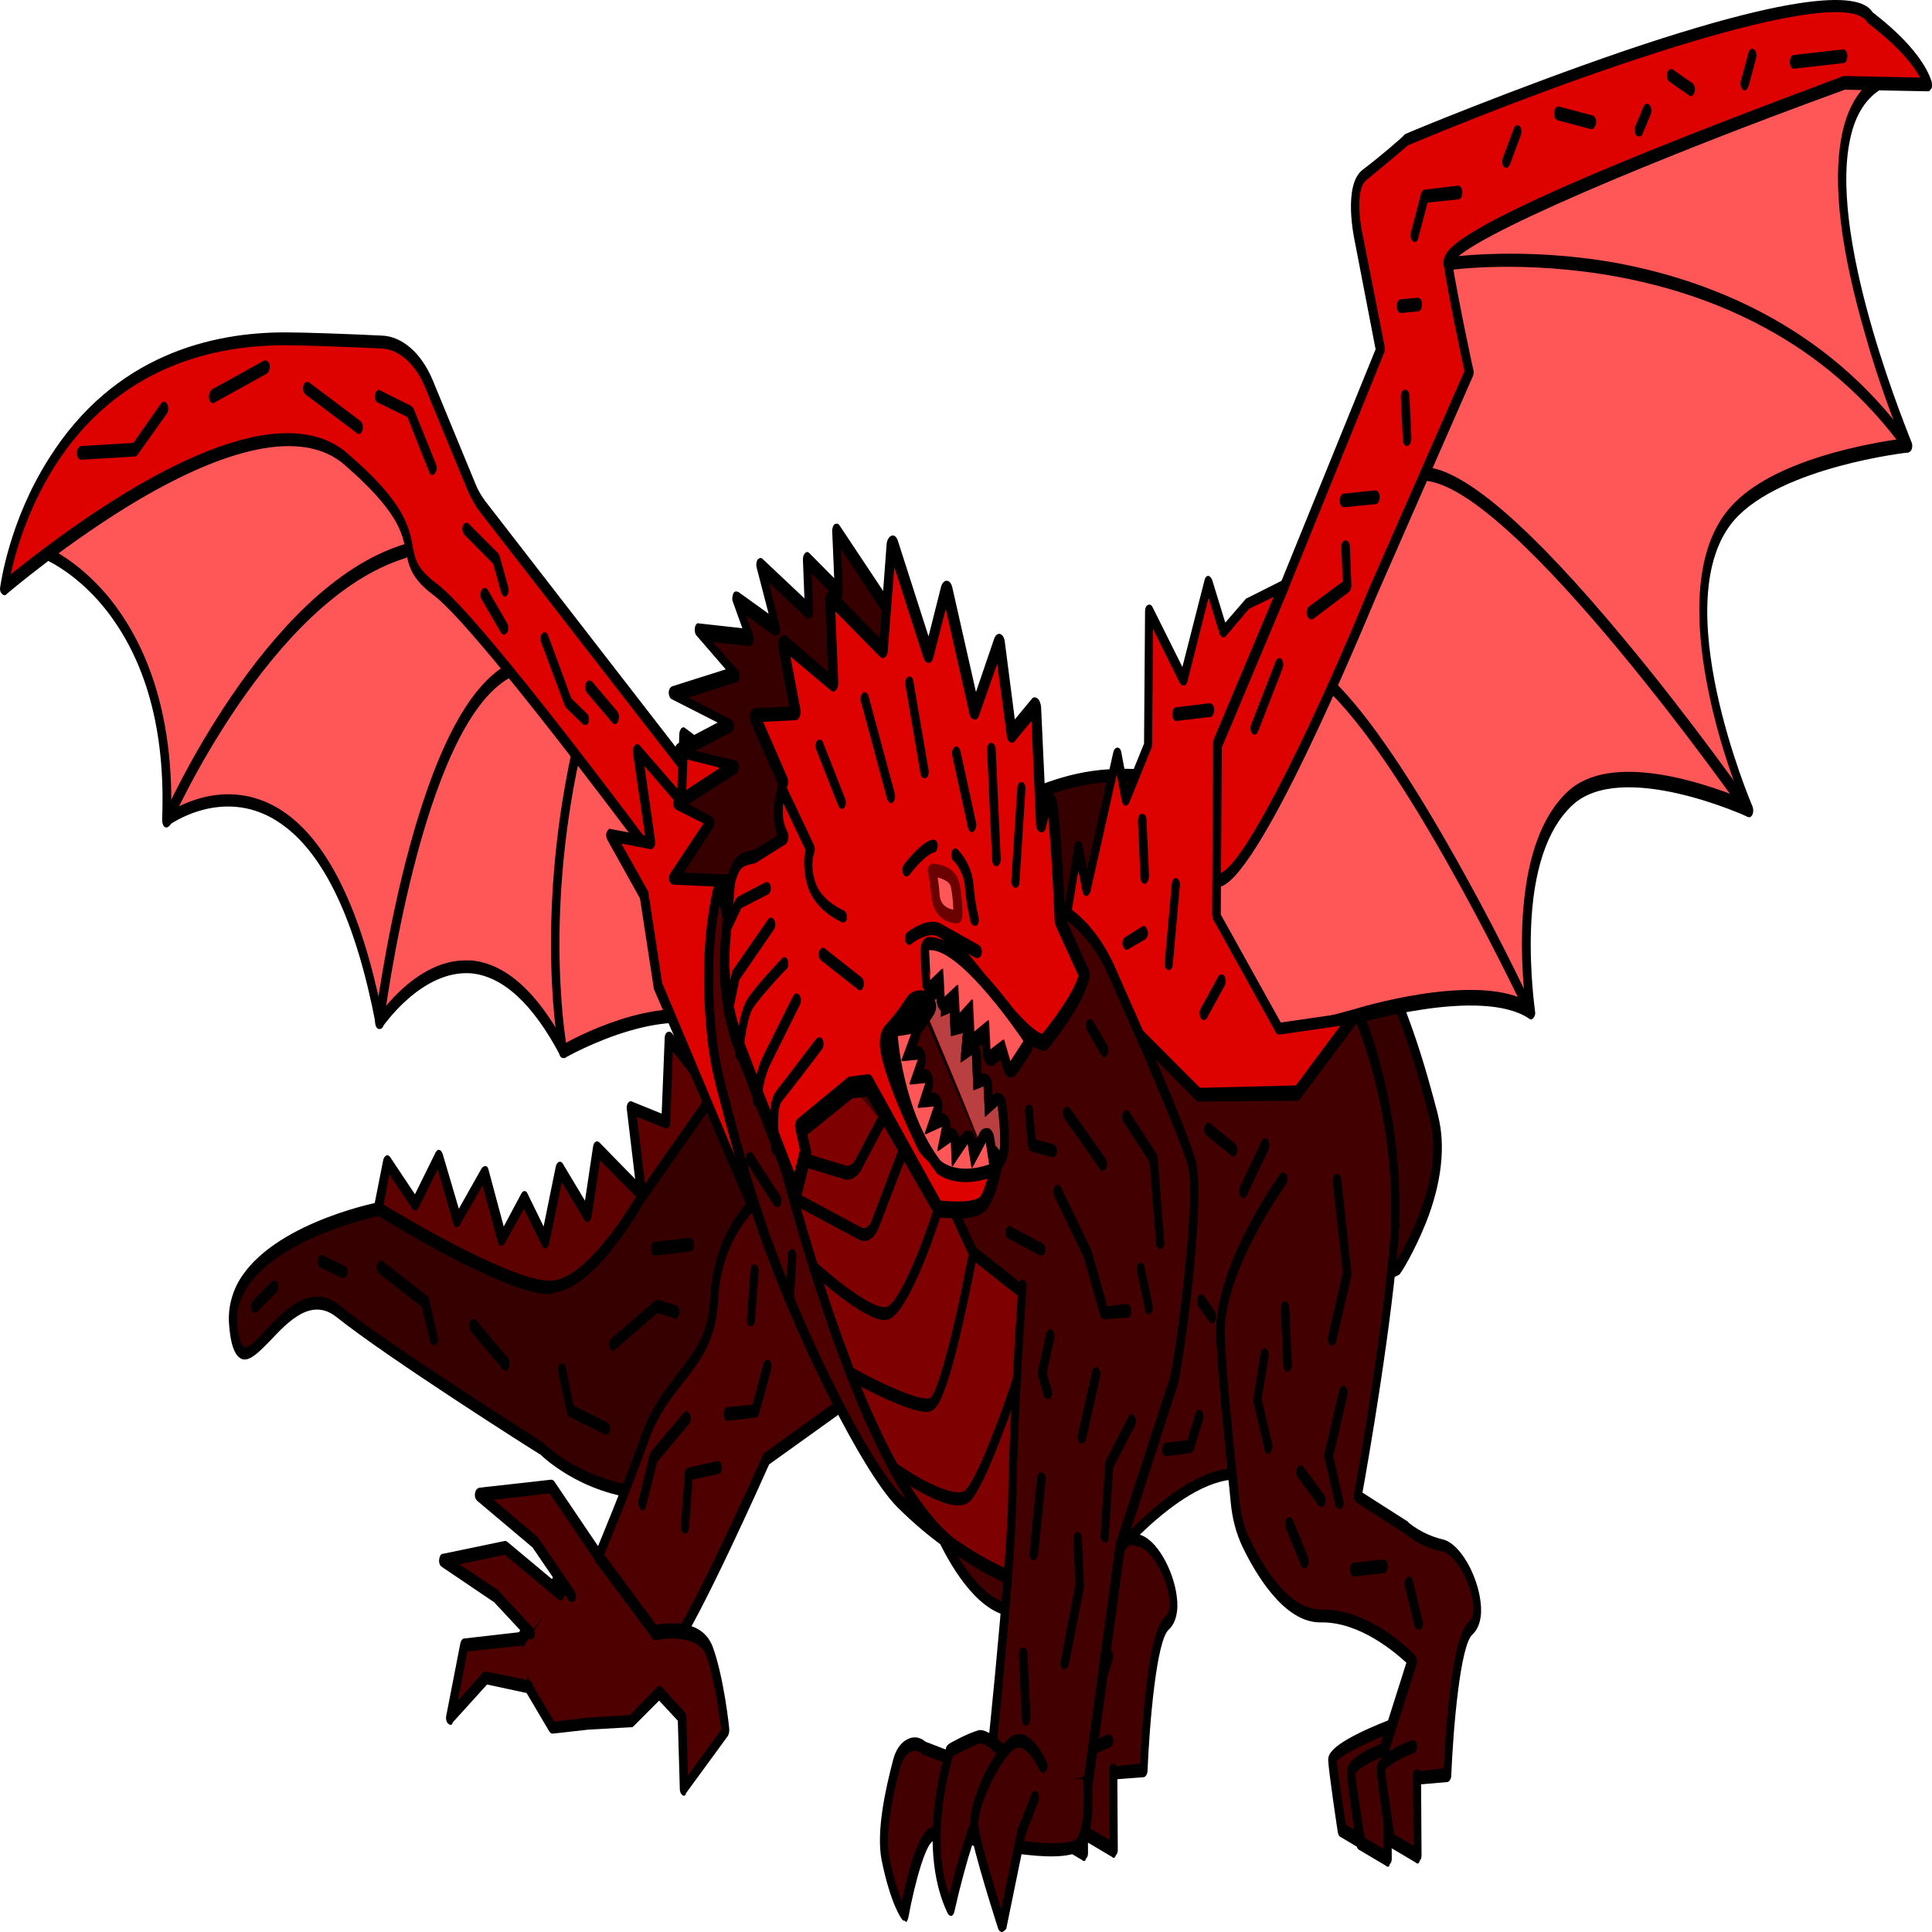 <svg viewBox="0 0 120 120" xml:space="preserve" xmlns:xlink="http://www.w3.org/1999/xlink" xmlns="http://www.w3.org/2000/svg">
                    <g style="mix-blend-mode: normal" text-anchor="none" font-size="none" font-weight="none" font-family="none" stroke-dashoffset="0" stroke-dasharray="" stroke-miterlimit="10" stroke-linejoin="miter" stroke-linecap="butt" stroke-width="1" stroke="none" fill-rule="nonzero" fill="none" data-paper-data="{&quot;selected&quot;:false}"><g><path fill="#360000" data-paper-data="{&quot;guideItem&quot;:null,&quot;selected&quot;:false}" d="M86.789,78.785c0,0 3.353,-5.058 2.288,-9.315c-1.066,-4.257 -5.453,-22.285 -20.308,-21.283c-14.855,1.002 -30.085,30.448 -34.065,30.698c-3.98,0.2 -11.188,-3.756 -11.188,-3.756c0,0 -9.558,1.953 -9.026,7.261c0.533,5.308 3.228,-3.505 6.518,-0.901c3.291,2.604 12.692,8.563 12.692,8.563c0,0 3.729,3.656 9.37,2.504c0,0 17.048,-20.532 20.151,-20.732c3.071,-0.25 18.803,9.465 23.567,6.961z"></path><path fill="#000000" d="M40.846,93.158c-4.231,0 -6.957,-2.504 -7.271,-2.804c-0.501,-0.3 -9.496,-6.009 -12.692,-8.563c-1.536,-1.202 -2.946,0.25 -4.074,1.452c-0.783,0.801 -1.41,1.452 -1.912,1.102c-0.345,-0.25 -0.564,-0.851 -0.658,-1.953c-0.094,-0.851 0.063,-1.703 0.407,-2.454c1.786,-3.806 8.555,-5.208 8.838,-5.258h0.063l0.063,0.05c0.063,0.05 7.239,3.906 11.094,3.706c1.254,-0.05 3.98,-3.606 7.396,-8.063c6.675,-8.764 16.798,-21.934 26.669,-22.585c6.299,-0.401 11.47,2.504 15.387,8.614c3.134,4.908 4.513,10.416 5.14,12.77l0.031,0.15c0.47,1.853 0.219,4.157 -0.752,6.61c-0.721,1.803 -1.536,3.105 -1.598,3.155l-0.031,0.05l-0.063,0.05c-3.071,1.653 -10.467,-1.653 -16.39,-4.257c-3.322,-1.502 -6.205,-2.754 -7.302,-2.704c-2.382,0.15 -14.134,13.571 -19.994,20.632l-0.063,0.05h-0.063c-0.783,0.15 -1.536,0.25 -2.225,0.25zM19.692,80.538c0.439,0 0.94,0.15 1.41,0.551c3.259,2.604 12.598,8.463 12.692,8.563l0.031,0.05c0.031,0.05 3.698,3.556 9.12,2.454c1.254,-1.502 17.142,-20.582 20.245,-20.732c1.191,-0.05 3.949,1.152 7.459,2.704c5.829,2.604 13.068,5.809 16.014,4.307c0.376,-0.601 3.103,-5.108 2.162,-8.814l-0.031,-0.15c-0.595,-2.304 -1.943,-7.712 -5.014,-12.52c-3.823,-5.959 -8.869,-8.764 -15.011,-8.363c-9.715,0.651 -19.712,13.772 -26.356,22.435c-3.635,4.757 -6.268,8.163 -7.709,8.263c-3.823,0.2 -10.498,-3.355 -11.219,-3.756c-0.689,0.15 -6.863,1.603 -8.43,4.958c-0.282,0.601 -0.376,1.202 -0.313,1.803c0.094,0.951 0.251,1.252 0.376,1.352c0.251,0.2 0.815,-0.401 1.41,-1.052c0.846,-0.901 1.943,-2.053 3.165,-2.053z"></path></g><g><path fill="#5c0000" data-paper-data="{&quot;guideItem&quot;:null,&quot;selected&quot;:false}" d="M23.484,75.08l0.564,-2.854l1.755,2.604l1.473,-2.955l1.16,4.006l1.661,-2.955l1.097,4.106l1.379,-2.554l1.316,2.704l0.909,-4.457l1.692,2.854l0.627,-4.106l2.789,2.854c0,0 -2.977,5.408 -5.516,5.709c-2.57,0.2 -10.906,-4.958 -10.906,-4.958z"></path><path fill="#000000" d="M34.14,80.388c-2.789,0 -10.436,-4.707 -10.749,-4.958c-0.125,-0.1 -0.188,-0.3 -0.157,-0.501l0.564,-2.854c0.031,-0.15 0.094,-0.25 0.188,-0.3c0.094,-0.05 0.188,0 0.251,0.1l1.536,2.304l1.285,-2.604c0.063,-0.1 0.157,-0.2 0.219,-0.15c0.094,0 0.157,0.1 0.219,0.25l1.003,3.405l1.41,-2.504c0.063,-0.1 0.157,-0.15 0.251,-0.15c0.094,0 0.157,0.1 0.188,0.25l0.94,3.505l1.097,-2.053c0.063,-0.1 0.125,-0.15 0.188,-0.15c0.063,0 0.157,0.05 0.188,0.15l1.003,2.053l0.752,-3.706c0.031,-0.15 0.094,-0.25 0.188,-0.3c0.094,-0.05 0.188,0 0.251,0.1l1.379,2.304l0.501,-3.355c0.031,-0.15 0.063,-0.25 0.157,-0.3c0.063,-0.05 0.157,-0.05 0.251,0.05l2.789,2.854c0.063,0.05 0.094,0.15 0.125,0.3c0,0.1 0,0.25 -0.063,0.351c-0.125,0.25 -3.071,5.559 -5.704,5.809c-0.094,0.1 -0.157,0.1 -0.251,0.1zM23.829,74.829c1.348,0.801 8.305,4.958 10.53,4.707c2.037,-0.25 4.419,-4.006 5.14,-5.208l-2.225,-2.254l-0.533,3.505c-0.031,0.15 -0.094,0.25 -0.188,0.3c-0.094,0.05 -0.188,0 -0.251,-0.1l-1.41,-2.354l-0.783,3.806c-0.031,0.15 -0.094,0.25 -0.188,0.3c-0.094,0.05 -0.188,-0.05 -0.251,-0.15l-1.128,-2.304l-1.191,2.153c-0.063,0.1 -0.157,0.15 -0.251,0.15c-0.094,0 -0.157,-0.1 -0.188,-0.25l-0.94,-3.505l-1.41,2.454c-0.063,0.1 -0.157,0.15 -0.219,0.15c-0.094,0 -0.157,-0.1 -0.188,-0.25l-0.972,-3.355l-1.191,2.404c-0.031,0.1 -0.125,0.15 -0.188,0.15c-0.063,0 -0.157,-0.05 -0.188,-0.1l-1.442,-2.153z"></path></g><g><path fill="#5c0000" data-paper-data="{&quot;guideItem&quot;:null,&quot;selected&quot;:false}" d="M39.875,74.278l-0.658,-5.509l2.162,0.901l0.188,-5.258l2.758,3.556z"></path><path fill="#000000" d="M39.875,74.729c-0.031,0 -0.063,0 -0.094,0c-0.094,-0.05 -0.157,-0.15 -0.188,-0.3l-0.658,-5.509c-0.031,-0.15 0,-0.3 0.063,-0.401c0.063,-0.1 0.157,-0.15 0.251,-0.1l1.849,0.751l0.188,-4.707c0,-0.15 0.063,-0.3 0.157,-0.351c0.094,-0.05 0.188,-0.05 0.282,0.05l2.758,3.505c0.063,0.1 0.094,0.2 0.094,0.3c0,0.1 -0.031,0.25 -0.094,0.3l-4.45,6.36c-0.031,0.05 -0.094,0.1 -0.157,0.1zM39.561,69.371l0.501,4.157l3.855,-5.509l-2.131,-2.704l-0.157,4.407c0,0.1 -0.031,0.25 -0.094,0.3c-0.063,0.05 -0.157,0.1 -0.219,0.05z"></path></g><path fill="#000000" data-paper-data="{&quot;guideItem&quot;:null,&quot;selected&quot;:false}" d="M31.382,85.145c-0.063,0 -0.094,-0.05 -0.157,-0.1l-1.974,-2.354c-0.125,-0.15 -0.125,-0.401 -0.063,-0.601c0.094,-0.2 0.251,-0.2 0.376,-0.1l1.974,2.354c0.125,0.15 0.125,0.401 0.063,0.601c-0.063,0.15 -0.157,0.2 -0.219,0.2z"></path><path fill="#000000" data-paper-data="{&quot;guideItem&quot;:null,&quot;selected&quot;:false}" d="M37.65,89.102c-0.031,0 -0.063,0 -0.063,0l-2.225,-1.102c-0.094,-0.05 -0.157,-0.15 -0.157,-0.25l-0.533,-2.554c-0.031,-0.2 0.031,-0.451 0.157,-0.501c0.125,-0.05 0.282,0.05 0.313,0.25l0.47,2.354l2.1,1.052c0.125,0.05 0.219,0.3 0.157,0.501c0,0.15 -0.094,0.25 -0.219,0.25z"></path><path fill="#000000" data-paper-data="{&quot;guideItem&quot;:null,&quot;selected&quot;:false}" d="M38.088,83.893c-0.094,0 -0.188,-0.1 -0.219,-0.2c-0.063,-0.2 -0.031,-0.451 0.094,-0.551l2.726,-2.354c0.063,-0.05 0.125,-0.05 0.188,-0.05l1.128,0.351c0.125,0.05 0.219,0.25 0.188,0.501c-0.031,0.2 -0.157,0.351 -0.313,0.3l-1.034,-0.351l-2.664,2.304c0,0.05 -0.031,0.05 -0.094,0.05z"></path><path fill="#000000" data-paper-data="{&quot;guideItem&quot;:null,&quot;selected&quot;:false}" d="M40.689,77.984c-0.125,0 -0.251,-0.15 -0.251,-0.401c0,-0.25 0.094,-0.451 0.251,-0.451l2.131,-0.25c0.157,0 0.282,0.15 0.282,0.401c0,0.25 -0.094,0.451 -0.251,0.451l-2.162,0.25z"></path><path fill="#000000" data-paper-data="{&quot;guideItem&quot;:null,&quot;selected&quot;:false}" d="M26.963,83.543c-0.094,0 -0.219,-0.1 -0.251,-0.25l-0.501,-2.103l-2.664,-2.103c-0.125,-0.1 -0.188,-0.351 -0.125,-0.551c0.063,-0.2 0.219,-0.3 0.345,-0.2l2.758,2.153c0.063,0.05 0.094,0.15 0.125,0.25l0.533,2.304c0.063,0.2 -0.031,0.451 -0.157,0.551c-0.031,-0.05 -0.063,-0.05 -0.063,-0.05z"></path><path fill="#000000" data-paper-data="{&quot;guideItem&quot;:null,&quot;selected&quot;:false}" d="M21.322,79.386c-0.031,0 -0.063,0 -0.063,0l-1.348,-0.651c-0.125,-0.05 -0.219,-0.3 -0.157,-0.501c0.031,-0.2 0.188,-0.351 0.313,-0.25l1.348,0.651c0.125,0.05 0.219,0.3 0.157,0.501c-0.031,0.1 -0.157,0.25 -0.251,0.25z"></path><path fill="#000000" data-paper-data="{&quot;guideItem&quot;:null,&quot;selected&quot;:false}" d="M15.838,81.54c-0.094,0 -0.188,-0.05 -0.219,-0.2c-0.063,-0.2 -0.031,-0.451 0.094,-0.551l1.191,-1.202c0.125,-0.1 0.282,-0.05 0.345,0.15c0.063,0.2 0.031,0.451 -0.094,0.551l-1.191,1.202c-0.031,0.05 -0.094,0.05 -0.125,0.05z"></path></g><g style="mix-blend-mode: normal" text-anchor="none" font-size="none" font-weight="none" font-family="none" stroke-dashoffset="0" stroke-dasharray="" stroke-miterlimit="10" stroke-linejoin="miter" stroke-linecap="butt" stroke-width="1" stroke="none" fill-rule="nonzero" fill="none" data-paper-data="{&quot;selected&quot;:false}"><g><path fill="#ff5758" data-paper-data="{&quot;guideItem&quot;:null,&quot;selected&quot;:false}" d="M2.55,34.266c0,0 8.305,3.055 7.803,16.726c0,0 9.433,-7.011 13.225,12.57c0,0 5.829,-8.864 11.407,1.803c0,0 7.365,-4.257 10.687,-0.951l-6.111,-17.778l-17.675,-23.236l-11.188,0.05z"></path><path fill="#000000" d="M34.986,65.715c-0.063,0 -0.157,-0.05 -0.188,-0.15c-1.692,-3.205 -3.541,-4.908 -5.516,-5.108c-3.103,-0.25 -5.484,3.305 -5.516,3.305c-0.063,0.1 -0.157,0.15 -0.251,0.1c-0.094,-0.05 -0.157,-0.15 -0.188,-0.3c-1.222,-6.36 -3.197,-10.516 -5.829,-12.369c-3.51,-2.504 -7.02,0.05 -7.051,0.1c-0.094,0.05 -0.188,0.05 -0.251,-0.05c-0.063,-0.1 -0.125,-0.2 -0.125,-0.351c0.219,-5.509 -1.003,-9.916 -3.573,-13.121c-1.943,-2.404 -3.98,-3.155 -4.011,-3.155c-0.094,-0.05 -0.157,-0.15 -0.188,-0.3c-0.031,-0.15 0,-0.3 0.094,-0.401l8.179,-10.817c0.031,-0.05 0.094,-0.1 0.157,-0.1l11.188,-0.05v0c0.063,0 0.125,0.05 0.157,0.1l17.675,23.236c0.031,0.05 0.031,0.05 0.063,0.1l6.111,17.778c0.063,0.15 0.031,0.351 -0.063,0.501c-0.094,0.15 -0.219,0.15 -0.313,0.05c-3.165,-3.155 -10.404,0.951 -10.467,1.002c-0.031,0 -0.063,0 -0.094,0zM28.906,59.655c0.125,0 0.251,0 0.376,0c2.1,0.2 4.043,1.903 5.798,5.158c1.066,-0.601 6.675,-3.455 9.997,-1.402l-5.672,-16.526l-17.581,-23.086l-11,0.05l-7.709,10.216c0.752,0.401 2.225,1.302 3.698,3.105c1.818,2.254 3.949,6.31 3.823,13.171c1.034,-0.601 4.011,-2.003 7.083,0.15c2.695,1.903 4.701,6.059 5.986,12.319c0.752,-0.951 2.695,-3.155 5.202,-3.155z"></path></g><g><path fill="#dd0100" data-paper-data="{&quot;guideItem&quot;:null,&quot;selected&quot;:false}" d="M44.043,49.59l-14.04,-18.128c-0.251,-0.351 -0.47,-0.701 -0.658,-1.152l-2.664,-6.46c-0.658,-1.552 -1.755,-2.554 -2.914,-2.604c-1.912,-0.1 -4.795,-0.2 -5.986,-0.2c-15.513,-0.05 -17.487,15.524 -17.487,15.524c0,0 15.199,-13.171 21.185,-8.013c5.986,5.158 2.444,5.759 5.547,8.063c3.103,2.304 16.484,20.582 16.484,20.582z"></path><path fill="#000000" d="M43.51,57.602c-0.063,0 -0.125,-0.05 -0.157,-0.1c-0.125,-0.2 -13.382,-18.279 -16.422,-20.532c-1.316,-1.002 -1.536,-1.703 -1.724,-2.754c-0.219,-1.102 -0.47,-2.454 -3.823,-5.358c-3.009,-2.604 -8.524,-0.3 -12.63,2.103c-4.513,2.654 -8.305,5.909 -8.367,5.959c-0.094,0.1 -0.188,0.05 -0.282,-0.05c-0.094,-0.1 -0.125,-0.25 -0.094,-0.401c0.031,-0.15 0.533,-4.056 3.009,-7.962c4.074,-6.51 10.216,-7.862 14.667,-7.862c0.031,0 0.031,0 0.063,0c1.191,0 3.917,0.1 5.986,0.2c1.254,0.05 2.444,1.102 3.134,2.754l2.664,6.46c0.157,0.401 0.376,0.751 0.595,1.052l14.04,18.128c0.063,0.1 0.094,0.25 0.094,0.351l-0.533,7.612c0,0.15 -0.063,0.3 -0.157,0.351c0,0.05 -0.031,0.05 -0.063,0.05zM17.843,26.904c1.41,0 2.695,0.351 3.729,1.252c3.573,3.055 3.855,4.607 4.074,5.859c0.157,0.751 0.251,1.302 1.442,2.203c2.852,2.103 13.946,17.077 16.171,20.132l0.47,-6.61l-13.946,-17.978c-0.282,-0.351 -0.501,-0.801 -0.721,-1.252l-2.664,-6.46c-0.595,-1.452 -1.63,-2.354 -2.695,-2.404c-2.068,-0.1 -4.795,-0.2 -5.986,-0.2c-0.031,0 -0.031,0 -0.063,0c-4.356,0 -10.342,1.302 -14.29,7.562c-1.661,2.654 -2.413,5.308 -2.695,6.66c2.319,-1.853 11.063,-8.764 17.174,-8.764z"></path></g><g><path fill="#ff5758" data-paper-data="{&quot;guideItem&quot;:null,&quot;selected&quot;:false}" d="M10.354,50.942c0,0 6.142,-14.072 14.792,-16.726"></path><path fill="#000000" data-paper-data="{&quot;guideItem&quot;:null,&quot;selected&quot;:false}" d="M10.354,51.393c-0.063,0 -0.094,0 -0.157,-0.05c-0.125,-0.15 -0.157,-0.401 -0.063,-0.601c0.063,-0.15 6.299,-14.272 14.949,-16.927c0.157,-0.05 0.282,0.1 0.313,0.351c0.031,0.25 -0.063,0.451 -0.219,0.501c-8.43,2.604 -14.541,16.426 -14.604,16.576c-0.063,0.05 -0.125,0.15 -0.219,0.15z"></path></g><g><path fill="#ff5758" data-paper-data="{&quot;guideItem&quot;:null,&quot;selected&quot;:false}" d="M23.578,63.511c0,0 2.288,-18.729 8.054,-21.834"></path><path fill="#000000" data-paper-data="{&quot;guideItem&quot;:null,&quot;selected&quot;:false}" d="M23.578,63.912c-0.031,0 -0.031,0 -0.063,0c-0.157,-0.05 -0.219,-0.25 -0.219,-0.501c0,-0.05 0.595,-4.757 1.88,-9.815c1.755,-6.861 3.886,-10.967 6.33,-12.319c0.125,-0.05 0.282,0.05 0.345,0.25c0.031,0.2 -0.031,0.451 -0.157,0.551c-5.547,3.005 -7.835,21.333 -7.866,21.484c0,0.25 -0.125,0.351 -0.251,0.351z"></path></g><g><path fill="#ff5758" data-paper-data="{&quot;guideItem&quot;:null,&quot;selected&quot;:false}" d="M34.986,65.314c0,0 -1.504,-7.812 0.752,-18.379"></path><path fill="#000000" data-paper-data="{&quot;guideItem&quot;:null,&quot;selected&quot;:false}" d="M34.986,65.715c-0.125,0 -0.219,-0.1 -0.251,-0.3c-0.063,-0.3 -1.504,-8.063 0.752,-18.629c0.031,-0.2 0.188,-0.351 0.345,-0.25c0.125,0.05 0.219,0.3 0.157,0.551c-2.225,10.316 -0.783,18.028 -0.752,18.128c0.031,0.2 -0.031,0.451 -0.157,0.501c-0.031,0 -0.063,0 -0.094,0z"></path></g><path fill="#000000" data-paper-data="{&quot;guideItem&quot;:null,&quot;selected&quot;:false}" d="M38.182,44.982c-0.063,0 -0.094,-0.05 -0.157,-0.1l-1.567,-1.853c-0.125,-0.15 -0.125,-0.401 -0.063,-0.601c0.094,-0.2 0.251,-0.2 0.376,-0.1l1.567,1.853c0.125,0.15 0.125,0.401 0.063,0.601c-0.063,0.15 -0.125,0.2 -0.219,0.2z"></path><path fill="#000000" data-paper-data="{&quot;guideItem&quot;:null,&quot;selected&quot;:false}" d="M36.333,45.033c-0.031,0 -0.094,0 -0.125,-0.05l-1.034,-1.002c-0.031,-0.05 -0.063,-0.1 -0.094,-0.15l-1.473,-3.956c-0.063,-0.2 -0.031,-0.451 0.094,-0.551c0.125,-0.1 0.282,-0.05 0.345,0.15l1.442,3.906l0.972,0.951c0.125,0.1 0.157,0.401 0.094,0.551c-0.031,0.1 -0.125,0.15 -0.219,0.15z"></path><path fill="#000000" data-paper-data="{&quot;guideItem&quot;:null,&quot;selected&quot;:false}" d="M31.382,37.07c-0.094,0 -0.188,-0.1 -0.251,-0.25l-0.501,-1.803l-1.786,-1.803c-0.125,-0.1 -0.157,-0.401 -0.094,-0.551c0.063,-0.2 0.251,-0.25 0.345,-0.15l1.849,1.853c0.031,0.05 0.063,0.1 0.094,0.2l0.533,1.903c0.063,0.2 0,0.451 -0.125,0.551c0,0.05 -0.031,0.05 -0.063,0.05z"></path><path fill="#000000" data-paper-data="{&quot;guideItem&quot;:null,&quot;selected&quot;:false}" d="M31.288,39.424c-0.063,0 -0.125,-0.05 -0.188,-0.15l-1.191,-2.053c-0.094,-0.15 -0.094,-0.451 0.031,-0.601c0.094,-0.15 0.282,-0.15 0.376,0.05l1.191,2.053c0.094,0.15 0.094,0.451 -0.031,0.601c-0.063,0.05 -0.125,0.1 -0.188,0.1z"></path><path fill="#000000" data-paper-data="{&quot;guideItem&quot;:null,&quot;selected&quot;:false}" d="M26.869,29.508c-0.094,0 -0.157,-0.05 -0.219,-0.2l-1.348,-3.405l-1.849,-0.901c-0.125,-0.05 -0.219,-0.3 -0.157,-0.501c0.031,-0.2 0.188,-0.351 0.313,-0.25l1.912,0.951c0.063,0.05 0.094,0.1 0.157,0.15l1.41,3.505c0.063,0.2 0.031,0.451 -0.094,0.551c-0.031,0.05 -0.094,0.1 -0.125,0.1z"></path><path fill="#000000" data-paper-data="{&quot;guideItem&quot;:null,&quot;selected&quot;:false}" d="M22.294,26.954c-0.031,0 -0.063,0 -0.125,-0.05l-3.197,-2.404c-0.125,-0.1 -0.188,-0.351 -0.125,-0.551c0.063,-0.2 0.219,-0.3 0.345,-0.2l3.197,2.404c0.125,0.1 0.188,0.351 0.125,0.551c-0.031,0.15 -0.125,0.25 -0.219,0.25z"></path><path fill="#000000" data-paper-data="{&quot;guideItem&quot;:null,&quot;selected&quot;:false}" d="M13.237,25.051c-0.094,0 -0.219,-0.1 -0.251,-0.3c-0.031,-0.2 0.031,-0.451 0.157,-0.551l3.259,-1.803c0.125,-0.05 0.282,0.05 0.345,0.25c0.031,0.2 -0.031,0.451 -0.157,0.551l-3.259,1.803c-0.031,0.05 -0.063,0.05 -0.094,0.05z"></path><path fill="#000000" data-paper-data="{&quot;guideItem&quot;:null,&quot;selected&quot;:false}" d="M5.026,28.557c-0.125,0 -0.251,-0.2 -0.251,-0.401c0,-0.25 0.094,-0.401 0.251,-0.451l3.259,-0.2l1.724,-2.454c0.094,-0.15 0.282,-0.15 0.376,0.05c0.094,0.15 0.094,0.451 -0.031,0.601l-1.818,2.554c-0.031,0.05 -0.094,0.1 -0.157,0.1l-3.353,0.2z"></path></g><g style="mix-blend-mode: normal" text-anchor="none" font-size="none" font-weight="none" font-family="none" stroke-dashoffset="0" stroke-dasharray="" stroke-miterlimit="10" stroke-linejoin="miter" stroke-linecap="butt" stroke-width="1" stroke="none" fill-rule="nonzero" fill="none" data-paper-data="{&quot;selected&quot;:false}"><g><path fill="#430000" data-paper-data="{&quot;guideItem&quot;:null,&quot;selected&quot;:false}" d="M60.809,72.826c0,0 -4.074,5.609 -3.886,9.815c0.125,2.955 0.721,8.363 0.909,10.216c0.094,0.901 0.313,1.803 0.658,2.504c0.846,1.703 2.538,4.607 4.669,4.557c3.04,-0.05 5.672,2.754 5.672,2.754l-2.413,7.562l4.575,-0.501c0,0 0.282,-8.113 1.442,-9.114c1.16,-1.002 -0.376,-4.858 -1.755,-5.108c-1.379,-0.3 -2.225,-1.102 -2.225,-1.102l-3.04,-1.953c0,0 1.912,-10.166 2.35,-16.826"></path><path fill="#000000" data-paper-data="{&quot;guideItem&quot;:null,&quot;selected&quot;:false}" d="M66.419,110.735c-0.094,0 -0.157,-0.05 -0.219,-0.2c-0.063,-0.1 -0.063,-0.3 0,-0.401l2.288,-7.211c-0.658,-0.601 -2.82,-2.504 -5.234,-2.504c-0.031,0 -0.063,0 -0.094,0h-0.031c-2.225,0 -3.98,-2.955 -4.826,-4.707c-0.376,-0.801 -0.627,-1.703 -0.721,-2.704c-0.031,-0.401 -0.094,-0.901 -0.157,-1.552c-0.251,-2.354 -0.627,-6.36 -0.752,-8.714c-0.188,-4.407 3.823,-9.966 3.98,-10.166c0.094,-0.15 0.282,-0.15 0.376,0.05c0.094,0.15 0.094,0.451 -0.031,0.601c-0.031,0.05 -3.98,5.509 -3.792,9.465c0.094,2.354 0.501,6.26 0.752,8.664c0.063,0.651 0.125,1.152 0.157,1.552c0.094,0.851 0.282,1.653 0.627,2.354c0.783,1.653 2.413,4.407 4.419,4.407h0.031c0.031,0 0.063,0 0.094,0c3.04,0 5.61,2.704 5.735,2.854c0.094,0.1 0.157,0.351 0.094,0.551l-2.194,6.911l3.886,-0.451c0.031,-0.701 0.125,-2.254 0.282,-3.856c0.313,-3.055 0.721,-4.757 1.285,-5.258c0.251,-0.2 0.313,-0.601 0.251,-1.152c-0.157,-1.302 -1.066,-3.005 -1.912,-3.205c-1.316,-0.25 -2.194,-1.002 -2.319,-1.102l-3.009,-1.953c-0.125,-0.1 -0.188,-0.3 -0.157,-0.501c0.031,-0.1 1.88,-10.216 2.319,-16.726c0,-0.25 0.157,-0.401 0.282,-0.351c0.157,0 0.251,0.25 0.219,0.451c-0.407,5.859 -1.943,14.623 -2.288,16.526l2.82,1.803c0,0 0.031,0 0.031,0.05c0,0 0.846,0.751 2.131,1.052c1.097,0.25 2.162,2.254 2.35,3.856c0.125,0.901 -0.063,1.653 -0.501,2.053c-0.752,0.651 -1.191,5.759 -1.316,8.764c0,0.2 -0.125,0.401 -0.251,0.401l-4.607,0.351c0.031,0 0,0 0,0z"></path></g><g><path fill="#430000" data-paper-data="{&quot;guideItem&quot;:null,&quot;selected&quot;:false}" d="M68.894,108.181c0,0 -2.006,0.751 -1.974,1.402c0.031,0.651 0.595,4.357 0.595,4.357l1.692,1.002l-0.031,-4.958"></path><path fill="#000000" data-paper-data="{&quot;guideItem&quot;:null,&quot;selected&quot;:false}" d="M69.176,115.393c-0.031,0 -0.063,0 -0.094,-0.05l-1.692,-1.002c-0.094,-0.05 -0.125,-0.15 -0.157,-0.3c-0.063,-0.401 -0.564,-3.756 -0.595,-4.457c0,-0.25 -0.031,-1.002 2.194,-1.853c0.125,-0.05 0.282,0.1 0.313,0.3c0.031,0.2 -0.063,0.451 -0.188,0.501c-0.815,0.3 -1.63,0.801 -1.786,1.052c0.031,0.551 0.345,2.604 0.564,4.006l1.191,0.701l-0.031,-4.357c0,-0.25 0.125,-0.401 0.251,-0.401v0c0.157,0 0.251,0.2 0.251,0.401l0.031,4.958c0,0.15 -0.031,0.25 -0.125,0.351c-0.031,0.1 -0.063,0.15 -0.125,0.15z"></path></g></g><g style="mix-blend-mode: normal" text-anchor="none" font-size="none" font-weight="none" font-family="none" stroke-dashoffset="0" stroke-dasharray="" stroke-miterlimit="10" stroke-linejoin="miter" stroke-linecap="butt" stroke-width="1" stroke="none" fill-rule="nonzero" fill="none" data-paper-data="{&quot;selected&quot;:false}"><g><path fill="#4e0000" data-paper-data="{&quot;guideItem&quot;:null,&quot;selected&quot;:false}" d="M46.863,74.729c0,0 -2.319,1.953 -2.538,6.009c-0.188,4.056 -2.914,4.757 -4.262,8.513c-1.348,3.806 -3.855,9.715 -3.855,9.715c0,0 3.917,5.609 5.516,3.405c1.598,-2.203 5.829,-11.718 5.829,-11.718l5.547,-4.006z"></path><path fill="#000000" d="M40.783,103.324c-0.689,0 -1.536,-0.501 -2.538,-1.452c-1.191,-1.152 -2.162,-2.504 -2.194,-2.604l-0.157,-0.25l0.125,-0.3c0.031,-0.05 2.538,-5.959 3.855,-9.665c0.595,-1.653 1.473,-2.754 2.225,-3.756c1.034,-1.302 1.912,-2.454 2.006,-4.607c0.219,-4.257 2.57,-6.26 2.664,-6.36l0.188,-0.15l6.612,12.62l-5.798,4.157c-0.47,1.052 -4.293,9.615 -5.829,11.718c-0.345,0.451 -0.721,0.651 -1.16,0.651zM36.553,98.917c1.16,1.603 3.886,4.707 5.014,3.155c1.567,-2.153 5.766,-11.568 5.798,-11.668l0.031,-0.1l5.296,-3.806l-5.892,-11.268c-0.533,0.551 -2.068,2.404 -2.194,5.509c-0.125,2.504 -1.128,3.806 -2.194,5.158c-0.752,0.951 -1.536,1.953 -2.1,3.505c-1.191,3.355 -3.228,8.263 -3.761,9.515z"></path></g><g><path fill="#4e0000" data-paper-data="{&quot;guideItem&quot;:null,&quot;selected&quot;:false}" d="M34.14,99.067c0,0 1.974,-3.856 3.04,-2.404c1.034,1.402 3.541,4.757 3.541,4.757c0,0 2.695,-0.651 3.385,1.152c0.689,1.803 1.003,5.008 1.003,5.008l-2.601,3.556l-0.125,-4.457l-1.41,-1.552l-1.724,1.753l-2.664,0.15l-2.225,0.25l-2.601,-4.407z"></path><path fill="#000000" d="M42.476,111.537c-0.031,0 -0.063,0 -0.094,-0.05c-0.094,-0.05 -0.157,-0.2 -0.157,-0.351l-0.125,-4.257l-1.16,-1.252l-1.598,1.603c-0.031,0.05 -0.094,0.05 -0.125,0.05l-2.664,0.15l-2.225,0.25c-0.094,0 -0.157,-0.05 -0.219,-0.15l-2.601,-4.407c-0.094,-0.15 -0.094,-0.401 0,-0.601l2.413,-3.806c0.125,-0.25 1.442,-2.704 2.57,-2.854c0.313,-0.05 0.595,0.1 0.815,0.401c0.94,1.252 2.977,4.006 3.447,4.657c0.595,-0.1 2.82,-0.451 3.51,1.352c0.689,1.853 1.034,5.008 1.034,5.158c0,0.15 -0.031,0.3 -0.094,0.401l-2.601,3.556c0,0.1 -0.063,0.15 -0.125,0.15zM40.94,104.726c0.063,0 0.094,0 0.157,0.05l1.41,1.552c0.063,0.05 0.125,0.2 0.125,0.351l0.094,3.606l2.068,-2.854c-0.094,-0.751 -0.407,-3.205 -0.94,-4.607c-0.47,-1.252 -2.413,-1.102 -3.103,-0.951c-0.063,0 -0.157,0 -0.219,-0.1c0,0 -2.476,-3.355 -3.541,-4.757c-0.125,-0.15 -0.282,-0.25 -0.439,-0.2c-0.783,0.1 -1.849,1.903 -2.194,2.604c0,0 0,0 -0.031,0.05l-2.256,3.505l2.35,3.956l2.1,-0.25l2.601,-0.15l1.661,-1.703c0.063,-0.1 0.094,-0.1 0.157,-0.1zM34.14,99.067v0z"></path></g><g><path fill="#4e0000" data-paper-data="{&quot;guideItem&quot;:null,&quot;selected&quot;:false}" d="M37.148,96.663l-2.914,-4.357l-4.481,0.501l3.479,2.955l2.288,3.355"></path><path fill="#000000" data-paper-data="{&quot;guideItem&quot;:null,&quot;selected&quot;:false}" d="M35.519,99.518c-0.063,0 -0.125,-0.05 -0.188,-0.1l-2.256,-3.305l-3.447,-2.905c-0.094,-0.1 -0.157,-0.25 -0.125,-0.451c0.031,-0.2 0.125,-0.3 0.251,-0.351l4.481,-0.501c0.063,0 0.157,0.05 0.188,0.1l2.946,4.357c0.094,0.15 0.125,0.401 0,0.601c-0.094,0.15 -0.251,0.2 -0.376,0l-2.852,-4.207l-3.479,0.401l2.664,2.254c0.031,0 0.031,0.05 0.063,0.05l2.288,3.355c0.094,0.15 0.125,0.401 0.031,0.601c-0.063,0.05 -0.125,0.1 -0.188,0.1z"></path></g><g><path fill="#4e0000" data-paper-data="{&quot;guideItem&quot;:null,&quot;selected&quot;:false}" d="M34.829,98.967l-3.416,-2.854l-3.855,0.801l3.259,2.203l2.131,2.304"></path><path fill="#000000" data-paper-data="{&quot;guideItem&quot;:null,&quot;selected&quot;:false}" d="M32.949,101.822c-0.063,0 -0.094,0 -0.157,-0.05l-2.1,-2.254l-3.259,-2.203c-0.094,-0.05 -0.188,-0.25 -0.157,-0.451c0.031,-0.2 0.094,-0.351 0.219,-0.351l3.855,-0.801c0.063,0 0.094,0 0.157,0.05l3.416,2.854c0.125,0.1 0.188,0.351 0.125,0.551c-0.063,0.2 -0.219,0.3 -0.345,0.2l-3.353,-2.804l-2.82,0.601l2.413,1.603c0.031,0 0.031,0 0.031,0.05l2.131,2.304c0.125,0.15 0.157,0.401 0.063,0.601c-0.063,0.05 -0.125,0.1 -0.219,0.1z"></path></g><g><path fill="#4e0000" data-paper-data="{&quot;guideItem&quot;:null,&quot;selected&quot;:false}" d="M32.385,101.822l-3.51,0.401l-0.909,4.507l2.225,-2.454l2.664,0.601"></path><path fill="#000000" data-paper-data="{&quot;guideItem&quot;:null,&quot;selected&quot;:false}" d="M27.966,107.13c-0.063,0 -0.094,-0.05 -0.157,-0.1c-0.094,-0.1 -0.125,-0.3 -0.094,-0.451l0.877,-4.507c0.031,-0.15 0.125,-0.3 0.219,-0.3l3.51,-0.401c0.157,0 0.282,0.15 0.282,0.401c0,0.25 -0.094,0.451 -0.251,0.451l-3.322,0.351l-0.595,3.055l1.567,-1.753c0.063,-0.05 0.125,-0.1 0.188,-0.05l2.695,0.551c0.157,0.05 0.251,0.25 0.219,0.451c-0.031,0.25 -0.157,0.401 -0.282,0.351l-2.57,-0.551l-2.131,2.354c-0.031,0.15 -0.094,0.15 -0.157,0.15z"></path></g><path fill="#000000" data-paper-data="{&quot;guideItem&quot;:null,&quot;selected&quot;:false}" d="M42.538,95.261c0,0 -0.031,0 0,0c-0.188,-0.05 -0.282,-0.25 -0.251,-0.451l0.251,-3.305c0,-0.2 0.094,-0.351 0.219,-0.351l1.786,-0.401c0.157,-0.05 0.282,0.15 0.282,0.351c0.031,0.25 -0.094,0.451 -0.219,0.451l-1.598,0.351l-0.219,3.005c0,0.2 -0.125,0.351 -0.251,0.351z"></path><path fill="#000000" data-paper-data="{&quot;guideItem&quot;:null,&quot;selected&quot;:false}" d="M45.202,88.25c-0.125,0 -0.251,-0.15 -0.251,-0.401c0,-0.25 0.094,-0.451 0.251,-0.451l1.536,-0.15l0.689,-2.554c0.063,-0.2 0.219,-0.3 0.345,-0.2c0.125,0.1 0.188,0.351 0.125,0.551l-0.752,2.754c-0.031,0.15 -0.125,0.25 -0.219,0.25l-1.724,0.2z"></path><path fill="#000000" data-paper-data="{&quot;guideItem&quot;:null,&quot;selected&quot;:false}" d="M46.644,82.391h-0.031c-0.157,-0.05 -0.251,-0.25 -0.219,-0.451l0.219,-3.055c0.031,-0.25 0.157,-0.401 0.282,-0.351c0.157,0.05 0.251,0.25 0.219,0.451l-0.219,3.005c0,0.25 -0.125,0.401 -0.251,0.401z"></path><path fill="#000000" data-paper-data="{&quot;guideItem&quot;:null,&quot;selected&quot;:false}" d="M39.906,93.809c-0.031,0 -0.063,0 -0.094,-0.05c-0.125,-0.1 -0.188,-0.351 -0.157,-0.551l0.689,-2.854c0.031,-0.05 0.063,-0.15 0.094,-0.2l2.037,-2.404c0.125,-0.15 0.282,-0.1 0.376,0.1c0.094,0.2 0.063,0.451 -0.063,0.601l-1.974,2.354l-0.689,2.754c-0.031,0.15 -0.125,0.25 -0.219,0.25z"></path></g><g style="mix-blend-mode: normal" text-anchor="none" font-size="none" font-weight="none" font-family="none" stroke-dashoffset="0" stroke-dasharray="" stroke-miterlimit="10" stroke-linejoin="miter" stroke-linecap="butt" stroke-width="1" stroke="none" fill-rule="nonzero" fill="none" data-paper-data="{&quot;selected&quot;:false}"><path fill="#dd0100" data-paper-data="{&quot;guideItem&quot;:null,&quot;selected&quot;:false}" d="M46.706,48.788l-4.231,-3.205l-0.157,4.157l-2.726,-3.155l0.815,5.759l-2.476,-0.451l2.068,3.706l0.846,5.609l5.735,13.571l2.664,1.953z"></path><path fill="#000000" d="M49.245,77.133c-0.031,0 -0.063,0 -0.094,-0.05l-2.632,-1.953c-0.031,-0.05 -0.094,-0.1 -0.094,-0.15l-5.798,-13.521c-0.031,-0.05 -0.031,-0.1 -0.031,-0.15l-0.846,-5.509l-2.037,-3.656c-0.063,-0.15 -0.094,-0.3 -0.031,-0.451c0.063,-0.15 0.157,-0.25 0.251,-0.2l2.131,0.401l-0.752,-5.158c-0.031,-0.15 0.031,-0.351 0.125,-0.451c0.094,-0.1 0.219,-0.1 0.282,0l2.35,2.704l0.125,-3.405c0,-0.15 0.063,-0.25 0.125,-0.351c0.063,-0.05 0.157,-0.1 0.251,0l4.231,3.205c0.094,0.05 0.125,0.2 0.157,0.3l2.507,27.944c0,0.15 -0.031,0.3 -0.094,0.401c-0.031,0.05 -0.094,0.05 -0.125,0.05zM46.769,74.479l2.131,1.552l-2.413,-26.942l-3.761,-2.854l-0.125,3.556c0,0.15 -0.063,0.3 -0.157,0.351c-0.094,0.05 -0.188,0.05 -0.251,-0.05l-2.162,-2.504l0.658,4.657c0.031,0.15 0,0.25 -0.063,0.351c-0.063,0.1 -0.125,0.15 -0.219,0.15l-1.818,-0.351l1.63,2.905c0.031,0.05 0.063,0.1 0.063,0.2l0.846,5.559z"></path></g><g style="mix-blend-mode: normal" text-anchor="none" font-size="none" font-weight="none" font-family="none" stroke-dashoffset="0" stroke-dasharray="" stroke-miterlimit="10" stroke-linejoin="miter" stroke-linecap="butt" stroke-width="1" stroke="none" fill-rule="nonzero" fill="none" data-paper-data="{&quot;selected&quot;:false}"><path fill="#430000" data-paper-data="{&quot;guideItem&quot;:null,&quot;selected&quot;:false}" d="M68.299,97.665c0,0 5.046,-6.56 8.963,-6.059c3.949,0.501 6.926,-2.955 8.869,-11.568c1.943,-8.614 -1.818,-20.382 -5.578,-22.836c-3.792,-2.454 -29.584,9.164 -29.584,9.164z"></path><path fill="#000000" d="M68.299,98.066c-0.063,0 -0.157,-0.05 -0.188,-0.15l-17.33,-31.299c-0.063,-0.1 -0.094,-0.25 -0.063,-0.401c0.031,-0.15 0.094,-0.25 0.188,-0.3c1.066,-0.501 25.948,-11.618 29.74,-9.164c1.912,1.252 3.855,4.808 5.077,9.315c1.316,4.908 1.567,10.016 0.658,14.022c-1.912,8.463 -4.92,12.319 -9.12,11.819c-3.792,-0.451 -8.744,5.909 -8.775,5.959c-0.063,0.15 -0.125,0.2 -0.188,0.2zM51.439,66.616l16.892,30.498c0.407,-0.501 1.473,-1.753 2.852,-3.005c2.382,-2.153 4.419,-3.105 6.111,-2.905c3.949,0.501 6.769,-3.205 8.587,-11.268c1.974,-8.714 -2.006,-20.081 -5.453,-22.285c-1.034,-0.701 -4.669,-0.601 -16.045,3.656c-5.86,2.153 -11.439,4.607 -12.943,5.308z"></path></g><path style="mix-blend-mode: normal" text-anchor="none" font-size="none" font-weight="none" font-family="none" stroke-dashoffset="0" stroke-dasharray="" stroke-miterlimit="10" stroke-linejoin="miter" stroke-linecap="butt" stroke-width="1" stroke="none" fill-rule="nonzero" fill="#000000" data-paper-data="{&quot;guideItem&quot;:null,&quot;selected&quot;:false}" d="M77.136,65.414c-0.125,0 -0.251,-0.15 -0.251,-0.351c-0.031,-0.25 0.063,-0.451 0.219,-0.501l1.128,-0.3c0.157,-0.05 0.282,0.1 0.313,0.351c0.031,0.25 -0.063,0.451 -0.219,0.501l-1.128,0.3c-0.031,0 -0.031,0 -0.063,0z"></path><g style="mix-blend-mode: normal" text-anchor="none" font-size="none" font-weight="none" font-family="none" stroke-dashoffset="0" stroke-dasharray="" stroke-miterlimit="10" stroke-linejoin="miter" stroke-linecap="butt" stroke-width="1" stroke="none" fill-rule="nonzero" fill="none" data-paper-data="{&quot;selected&quot;:false}"><g><path fill="#ff5758" data-paper-data="{&quot;guideItem&quot;:null,&quot;selected&quot;:false}" d="M73.376,51.893l0.689,5.509l3.071,7.612l6.926,-1.803c0,0 7.897,-2.454 11,-0.351c0,0 -1.536,-9.515 2.413,-13.221c3.165,-3.005 11.157,0.701 11.157,0.701c0,0 -5.672,-13.171 -1.034,-18.379c3.009,-3.355 10.906,-4.207 10.906,-4.207c0,0 -7.835,-18.529 -1.849,-22.485l-5.234,-1.402l-22.533,12.069"></path><path fill="#000000" data-paper-data="{&quot;guideItem&quot;:null,&quot;selected&quot;:false}" d="M77.136,65.414c-0.094,0 -0.157,-0.05 -0.219,-0.2l-3.071,-7.612c-0.031,-0.05 -0.031,-0.1 -0.031,-0.15l-0.689,-5.509c-0.031,-0.25 0.063,-0.451 0.219,-0.501c0.157,-0.05 0.282,0.1 0.313,0.351l0.689,5.408l2.946,7.311l6.738,-1.803c0.313,-0.1 7.333,-2.254 10.687,-0.601c-0.251,-2.354 -0.783,-9.715 2.632,-12.92c2.726,-2.604 8.712,-0.451 10.718,0.351c-0.47,-1.252 -1.348,-3.656 -1.912,-6.41c-1.128,-5.358 -0.689,-9.365 1.316,-11.618c2.632,-3.005 8.869,-4.006 10.592,-4.257c-0.439,-1.102 -1.379,-3.505 -2.194,-6.41c-1.536,-5.258 -2.037,-9.365 -1.504,-12.269c0.251,-1.402 0.752,-2.454 1.504,-3.255l-4.387,-1.102l-22.47,12.069c-0.125,0.05 -0.282,-0.05 -0.345,-0.25c-0.031,-0.2 0.031,-0.451 0.157,-0.551l22.533,-12.069c0.031,0 0.094,-0.05 0.125,0l5.234,1.352c0.125,0.05 0.219,0.2 0.219,0.351c0,0.2 -0.063,0.351 -0.157,0.451c-1.003,0.651 -1.63,1.753 -1.912,3.305c-1.222,6.46 3.823,18.429 3.855,18.579c0.063,0.1 0.063,0.3 0.031,0.401c-0.031,0.15 -0.125,0.2 -0.219,0.25c-0.094,0 -7.866,0.901 -10.781,4.157c-4.387,4.958 1.034,17.678 1.097,17.828c0.063,0.15 0.063,0.351 0,0.501c-0.063,0.15 -0.188,0.2 -0.282,0.15c-0.094,-0.05 -7.897,-3.606 -10.937,-0.701c-1.536,1.452 -2.413,4.056 -2.538,7.662c-0.094,2.754 0.251,5.058 0.251,5.108c0.031,0.15 0,0.3 -0.094,0.401c-0.063,0.1 -0.188,0.15 -0.282,0.05c-3.009,-2.003 -10.749,0.351 -10.843,0.351l-6.926,1.803c-0.031,0 -0.031,0 -0.063,0z"></path></g><path fill="#000000" data-paper-data="{&quot;guideItem&quot;:null,&quot;selected&quot;:false}" d="M95.062,63.261c-0.094,0 -0.157,-0.05 -0.219,-0.15c-0.063,-0.15 -7.083,-15.024 -12.222,-20.081c-0.125,-0.1 -0.157,-0.401 -0.094,-0.551c0.063,-0.2 0.251,-0.25 0.345,-0.15c2.194,2.153 4.952,6.26 8.179,12.119c2.413,4.357 4.168,8.163 4.199,8.213c0.094,0.2 0.063,0.451 -0.063,0.601c-0.031,-0.05 -0.094,0 -0.125,0z"></path><g><path fill="#dd0100" data-paper-data="{&quot;guideItem&quot;:null,&quot;selected&quot;:false}" d="M79.769,36.319l5.954,-14.673l-1.348,-6.811c0,0 -0.721,-3.205 0.376,-4.006c1.066,-0.801 2.601,-2.153 2.601,-2.153c0,0 26.544,-11.168 28.8,-7.612c0,0 2.914,2.103 3.604,4.157l-5.202,-0.1c0,0 -24.946,9.014 -24.601,11.218c0.345,2.153 1.316,6.761 1.316,6.761l-6.017,13.722c0,0 -7.396,18.078 -9.652,17.828l-2.162,-8.614z"></path><path fill="#000000" d="M75.632,55.098c-0.031,0 -0.031,0 -0.063,0c-0.094,0 -0.188,-0.1 -0.219,-0.25l-2.162,-8.614c-0.031,-0.15 0,-0.351 0.063,-0.451l6.33,-9.665l5.86,-14.423l-1.285,-6.66c-0.031,-0.15 -0.783,-3.556 0.501,-4.507c1.066,-0.801 2.57,-2.103 2.57,-2.153c0.031,0 0.031,-0.05 0.063,-0.05c0.063,-0.05 6.706,-2.804 13.57,-5.158c13.57,-4.607 15.043,-3.005 15.45,-2.404c0.376,0.3 3.009,2.254 3.667,4.307c0.031,0.15 0.031,0.3 0,0.401c-0.063,0.1 -0.125,0.2 -0.219,0.2v0l-5.171,-0.1c-11.313,4.106 -23.598,9.214 -24.382,10.767c0.345,2.153 1.285,6.61 1.316,6.66c0.031,0.15 0,0.25 -0.031,0.351l-6.017,13.722c-0.783,1.853 -7.459,18.028 -9.84,18.028zM73.721,46.134l2.037,8.113c1.692,-0.501 6.518,-10.917 9.245,-17.628l5.954,-13.571c-0.188,-0.901 -1.003,-4.657 -1.285,-6.61c-0.031,-0.1 -0.031,-0.3 0.063,-0.501c0.188,-0.451 0.658,-1.703 12.818,-6.61c5.954,-2.404 11.877,-4.557 11.94,-4.607c0.031,0 0.031,0 0.063,0l4.701,0.1c-0.909,-1.703 -3.165,-3.305 -3.197,-3.355c-0.031,0 -0.063,-0.05 -0.094,-0.1c-1.567,-2.504 -17.894,3.205 -28.518,7.662c-0.219,0.2 -1.598,1.352 -2.57,2.153c-0.846,0.651 -0.251,3.455 -0.219,3.505l1.348,6.861c0.031,0.1 0,0.25 -0.031,0.351l-5.954,14.673c0,0.05 -0.031,0.05 -0.031,0.05zM79.769,36.319v0z"></path></g><g><path fill="#dd0100" data-paper-data="{&quot;guideItem&quot;:null,&quot;selected&quot;:false}" d="M65.98,59.004l1.034,-6.41l0.533,2.704l1.88,-8.463l0.564,2.854l1.348,-3.405l0.063,-8.313l2.131,4.257l1.536,-6.11l0.94,3.105l1.504,-1.753l2.256,-1.152l-4.137,9.865l-0.063,10.667l3.886,7.011l4.607,-0.651l-3.479,4.657l-6.142,0.1l-8.493,-8.513"></path><path fill="#000000" d="M74.441,68.419c-0.063,0 -0.094,0 -0.125,-0.05l-8.493,-8.563c-0.125,-0.1 -0.157,-0.401 -0.094,-0.551c0,0 0,0 0,-0.05c-0.031,-0.1 -0.031,-0.2 -0.031,-0.3l1.034,-6.36c0.031,-0.2 0.125,-0.3 0.251,-0.3v0c0.125,0 0.219,0.1 0.251,0.3l0.282,1.452l1.63,-7.261c0.031,-0.15 0.125,-0.3 0.251,-0.3c0.125,0 0.219,0.1 0.251,0.3l0.376,2.003l1.034,-2.554l0.063,-8.213c0,-0.2 0.063,-0.351 0.188,-0.401c0.094,-0.05 0.219,0 0.282,0.15l1.849,3.706l1.379,-5.408c0.031,-0.15 0.125,-0.25 0.219,-0.25c0.094,0 0.188,0.1 0.251,0.25l0.815,2.654l1.254,-1.452c0.031,-0.05 0.063,-0.05 0.063,-0.05l2.288,-1.152c0.094,-0.05 0.219,0 0.282,0.15c0.063,0.15 0.063,0.351 0,0.501l-4.105,9.765l-0.063,10.366l3.729,6.711l4.481,-0.651c0.125,0 0.219,0.1 0.251,0.25c0.031,0.15 0,0.351 -0.063,0.501l-3.479,4.657c-0.031,0.05 -0.094,0.1 -0.157,0.1l-6.142,0.05c0.031,0 0.031,0 0,0zM66.199,59.205l8.336,8.363l5.954,-0.15l2.758,-3.706l-3.792,0.551c-0.094,0 -0.157,-0.05 -0.219,-0.15l-3.886,-7.011c-0.031,-0.1 -0.063,-0.2 -0.063,-0.3l0.063,-10.617c0,-0.1 0.031,-0.15 0.031,-0.25l3.729,-8.864l-1.536,0.751l-1.442,1.703c-0.063,0.05 -0.157,0.1 -0.219,0.05c-0.063,-0.05 -0.125,-0.1 -0.157,-0.2l-0.689,-2.254l-1.316,5.208c-0.031,0.15 -0.125,0.25 -0.219,0.25c-0.094,0 -0.188,-0.05 -0.251,-0.15l-1.661,-3.355l-0.063,7.161c0,0.1 0,0.15 -0.031,0.2l-1.379,3.405c-0.063,0.15 -0.157,0.2 -0.251,0.2c-0.094,0 -0.188,-0.15 -0.219,-0.3l-0.313,-1.653l-1.63,7.261c-0.031,0.15 -0.157,0.3 -0.251,0.3c-0.125,0 -0.219,-0.1 -0.251,-0.3l-0.251,-1.302l-0.815,4.958c0.063,0.1 0.031,0.15 0.031,0.2z"></path></g><path fill="#000000" data-paper-data="{&quot;guideItem&quot;:null,&quot;selected&quot;:false}" d="M118.472,28.106c-0.063,0 -0.125,-0.05 -0.157,-0.1c-9.903,-13.822 -28.174,-11.268 -28.362,-11.218c-0.125,0 -0.282,-0.15 -0.282,-0.351c0,-0.25 0.094,-0.451 0.219,-0.451c0.031,0 4.701,-0.701 10.53,0.351c5.39,1.002 12.943,3.706 18.208,11.067c0.094,0.15 0.125,0.401 0.031,0.601c-0.031,0.05 -0.094,0.1 -0.188,0.1z"></path><path fill="#000000" data-paper-data="{&quot;guideItem&quot;:null,&quot;selected&quot;:false}" d="M108.601,50.741c-0.063,0 -0.125,-0.05 -0.188,-0.1c-0.157,-0.2 -14.322,-20.432 -19.931,-20.783c-0.157,0 -0.251,-0.2 -0.251,-0.451c0,-0.25 0.125,-0.401 0.282,-0.401c2.444,0.15 6.612,3.756 12.347,10.667c4.262,5.108 7.866,10.266 7.897,10.316c0.094,0.15 0.125,0.401 0.031,0.601c-0.031,0.1 -0.094,0.15 -0.188,0.15z"></path><path fill="#000000" data-paper-data="{&quot;guideItem&quot;:null,&quot;selected&quot;:false}" d="M71.088,54.898c-0.125,0 -0.251,-0.15 -0.251,-0.401l-0.157,-3.505c0,-0.25 0.094,-0.451 0.251,-0.451c0.157,0 0.282,0.15 0.282,0.401l0.157,3.505c-0.031,0.25 -0.125,0.451 -0.282,0.451z"></path><path fill="#000000" data-paper-data="{&quot;guideItem&quot;:null,&quot;selected&quot;:false}" d="M72.592,60.256h-0.031c-0.157,-0.05 -0.251,-0.25 -0.219,-0.451l0.439,-4.908c0.031,-0.25 0.157,-0.401 0.282,-0.351c0.157,0.05 0.251,0.25 0.219,0.451l-0.439,4.908c0,0.2 -0.125,0.351 -0.251,0.351z"></path><path fill="#000000" data-paper-data="{&quot;guideItem&quot;:null,&quot;selected&quot;:false}" d="M74.755,63.361c-0.063,0 -0.125,-0.05 -0.157,-0.1c-0.094,-0.15 -0.125,-0.401 -0.031,-0.601l1.097,-2.003c0.094,-0.15 0.251,-0.2 0.376,-0.05c0.094,0.15 0.125,0.401 0.031,0.601l-1.097,2.003c-0.063,0.1 -0.125,0.15 -0.219,0.15z"></path><path fill="#000000" data-paper-data="{&quot;guideItem&quot;:null,&quot;selected&quot;:false}" d="M73.062,44.782c-0.125,0 -0.251,-0.15 -0.251,-0.401c0,-0.25 0.094,-0.451 0.251,-0.451l2.068,-0.25c0.157,0 0.282,0.15 0.282,0.401c0,0.25 -0.094,0.451 -0.251,0.451l-2.1,0.25z"></path><path fill="#000000" data-paper-data="{&quot;guideItem&quot;:null,&quot;selected&quot;:false}" d="M69.991,59.004c-0.094,0 -0.188,-0.1 -0.251,-0.25c-0.063,-0.2 0,-0.451 0.157,-0.551l1.034,-0.651c0.125,-0.1 0.282,0 0.345,0.25c0.063,0.2 0,0.451 -0.157,0.551l-1.034,0.601c-0.031,0 -0.063,0.05 -0.094,0.05z"></path><path fill="#000000" data-paper-data="{&quot;guideItem&quot;:null,&quot;selected&quot;:false}" d="M77.92,45.633c-0.031,0 -0.094,0 -0.125,-0.05c-0.125,-0.1 -0.157,-0.401 -0.094,-0.551l1.536,-3.956c0.063,-0.2 0.251,-0.25 0.345,-0.15c0.125,0.1 0.157,0.401 0.094,0.551l-1.536,3.956c-0.063,0.15 -0.157,0.2 -0.219,0.2z"></path><path fill="#000000" data-paper-data="{&quot;guideItem&quot;:null,&quot;selected&quot;:false}" d="M81.43,38.472c-0.094,0 -0.188,-0.1 -0.251,-0.25c-0.063,-0.2 0,-0.451 0.125,-0.551l2.1,-1.552l-0.094,-2.103c0,-0.25 0.094,-0.451 0.251,-0.451c0.157,0 0.282,0.15 0.282,0.401l0.094,2.404c0,0.15 -0.063,0.351 -0.157,0.401l-2.256,1.703c-0.031,0 -0.063,0 -0.094,0z"></path><path fill="#000000" data-paper-data="{&quot;guideItem&quot;:null,&quot;selected&quot;:false}" d="M83.467,31.511c-0.125,0 -0.251,-0.15 -0.251,-0.401c0,-0.25 0.094,-0.451 0.251,-0.451l1.943,-0.2c0.157,0 0.282,0.15 0.282,0.401c0,0.25 -0.094,0.451 -0.251,0.451l-1.974,0.2z"></path><path fill="#000000" data-paper-data="{&quot;guideItem&quot;:null,&quot;selected&quot;:false}" d="M87.384,27.705c-0.125,0 -0.251,-0.15 -0.251,-0.401l-0.125,-2.654c0,-0.25 0.094,-0.451 0.251,-0.451c0.157,0 0.282,0.15 0.282,0.401l0.125,2.654c-0.031,0.25 -0.125,0.451 -0.282,0.451z"></path><g><path fill="#dd0100" data-paper-data="{&quot;guideItem&quot;:null,&quot;selected&quot;:false}" d="M87.854,14.585l0.658,-2.354l2.068,-0.25"></path><path fill="#000000" data-paper-data="{&quot;guideItem&quot;:null,&quot;selected&quot;:false}" d="M87.854,15.036c-0.031,0 -0.063,0 -0.094,-0.05c-0.125,-0.1 -0.188,-0.351 -0.125,-0.551l0.627,-2.404c0.031,-0.15 0.125,-0.25 0.219,-0.25l2.068,-0.25c0.157,0 0.282,0.15 0.282,0.401c0,0.25 -0.094,0.451 -0.251,0.451l-1.912,0.2l-0.564,2.153c-0.031,0.2 -0.125,0.3 -0.251,0.3z"></path></g><g><path fill="none" data-paper-data="{&quot;guideItem&quot;:null,&quot;selected&quot;:false}" d="M87.008,19.042l1.034,-0.1"></path><path fill="#000000" data-paper-data="{&quot;guideItem&quot;:null,&quot;selected&quot;:false}" d="M87.008,19.442c-0.125,0 -0.251,-0.15 -0.251,-0.401c0,-0.25 0.094,-0.451 0.251,-0.451l1.034,-0.1c0.157,0 0.282,0.15 0.282,0.401c0,0.25 -0.094,0.451 -0.251,0.451l-1.066,0.1z"></path></g><g><path fill="none" data-paper-data="{&quot;guideItem&quot;:null,&quot;selected&quot;:false}" d="M93.558,9.978l0.689,-1.853"></path><path fill="#000000" data-paper-data="{&quot;guideItem&quot;:null,&quot;selected&quot;:false}" d="M93.558,10.428c-0.031,0 -0.094,0 -0.125,-0.05c-0.125,-0.1 -0.157,-0.351 -0.094,-0.551l0.689,-1.853c0.063,-0.2 0.219,-0.25 0.345,-0.15c0.125,0.1 0.157,0.351 0.094,0.551l-0.689,1.853c-0.063,0.1 -0.125,0.2 -0.219,0.2z"></path></g><g><path fill="none" data-paper-data="{&quot;guideItem&quot;:null,&quot;selected&quot;:false}" d="M96.786,7.073l2.068,0.551"></path><path fill="#000000" data-paper-data="{&quot;guideItem&quot;:null,&quot;selected&quot;:false}" d="M98.854,8.025h-0.031l-2.068,-0.551c-0.157,-0.05 -0.251,-0.25 -0.219,-0.501c0.031,-0.25 0.157,-0.401 0.313,-0.351l2.068,0.551c0.157,0.05 0.251,0.25 0.219,0.501c-0.063,0.2 -0.157,0.351 -0.282,0.351z"></path></g><g><path fill="none" data-paper-data="{&quot;guideItem&quot;:null,&quot;selected&quot;:false}" d="M101.8,8.075l0.533,-1.252"></path><path fill="#000000" data-paper-data="{&quot;guideItem&quot;:null,&quot;selected&quot;:false}" d="M101.8,8.475c-0.063,0 -0.094,0 -0.157,-0.05c-0.125,-0.15 -0.157,-0.401 -0.063,-0.601l0.501,-1.202c0.094,-0.2 0.251,-0.25 0.376,-0.1c0.125,0.15 0.157,0.401 0.063,0.601l-0.501,1.202c-0.031,0.1 -0.125,0.15 -0.219,0.15z"></path></g><g><path fill="none" data-paper-data="{&quot;guideItem&quot;:null,&quot;selected&quot;:false}" d="M103.774,4.719l1.222,0.851"></path><path fill="#000000" data-paper-data="{&quot;guideItem&quot;:null,&quot;selected&quot;:false}" d="M104.997,5.971c-0.031,0 -0.063,0 -0.094,-0.05l-1.222,-0.851c-0.125,-0.1 -0.188,-0.351 -0.125,-0.551c0.063,-0.2 0.219,-0.3 0.345,-0.2l1.222,0.851c0.125,0.1 0.188,0.351 0.125,0.551c-0.063,0.2 -0.157,0.25 -0.251,0.25z"></path></g><g><path fill="none" data-paper-data="{&quot;guideItem&quot;:null,&quot;selected&quot;:false}" d="M108.851,3.467l-0.501,1.753"></path><path fill="#000000" data-paper-data="{&quot;guideItem&quot;:null,&quot;selected&quot;:false}" d="M108.35,5.621c-0.031,0 -0.063,0 -0.094,-0.05c-0.125,-0.1 -0.188,-0.351 -0.125,-0.551l0.47,-1.753c0.063,-0.2 0.219,-0.3 0.345,-0.2c0.125,0.1 0.188,0.351 0.125,0.551l-0.47,1.753c-0.063,0.15 -0.157,0.25 -0.251,0.25z"></path></g><g><path fill="none" data-paper-data="{&quot;guideItem&quot;:null,&quot;selected&quot;:false}" d="M111.421,3.868l3.04,-0.351"></path><path fill="#000000" data-paper-data="{&quot;guideItem&quot;:null,&quot;selected&quot;:false}" d="M111.421,4.269c-0.125,0 -0.251,-0.15 -0.251,-0.401c0,-0.25 0.094,-0.451 0.251,-0.451l3.04,-0.351c0.157,0 0.282,0.15 0.282,0.401c0,0.25 -0.094,0.451 -0.251,0.451l-3.071,0.351z"></path></g></g><g style="mix-blend-mode: normal" text-anchor="none" font-size="none" font-weight="none" font-family="none" stroke-dashoffset="0" stroke-dasharray="" stroke-miterlimit="10" stroke-linejoin="miter" stroke-linecap="butt" stroke-width="1" stroke="none" fill-rule="nonzero" fill="none" data-paper-data="{&quot;selected&quot;:false}"><g id="XMLID_1_ 1"><g><g><path fill="#7f0000" data-paper-data="{&quot;guideItem&quot;:null,&quot;selected&quot;:false}" d="M60.402,77.884l6.518,5.158c-1.003,8.213 0.094,15.424 0.094,15.424c-2.006,0.801 -5.077,-0.451 -7.897,-2.454c-8.179,-6.41 -14.384,-40.964 -14.384,-40.964l-0.094,-0.05c0.094,-0.351 0.188,-0.701 0.282,-1.052c0.251,-0.801 0.501,-1.653 0.783,-2.454l3.009,1.102z"></path><path fill="#000000" d="M65.698,99.117c-1.786,0 -4.105,-0.951 -6.644,-2.754c-3.447,-2.704 -6.957,-10.466 -10.373,-23.086c-2.35,-8.563 -3.855,-16.576 -4.105,-17.928l-0.219,-0.15l0.094,-0.401c0.094,-0.351 0.188,-0.701 0.313,-1.102c0.251,-0.851 0.533,-1.703 0.783,-2.454l0.094,-0.3l3.322,1.252l11.658,25.29l6.644,5.258l-0.031,0.3c-1.003,8.013 0.094,15.174 0.094,15.224l0.063,0.401l-0.251,0.1c-0.47,0.25 -0.94,0.351 -1.442,0.351zM44.983,54.798l0.031,0.1c0.063,0.351 6.268,34.404 14.259,40.664c3.009,2.103 5.704,3.055 7.459,2.504c-0.219,-1.653 -0.909,-7.912 -0.094,-14.873l-6.393,-5.058l-0.031,-0.1l-11.595,-25.139l-2.726,-1.002c-0.219,0.701 -0.47,1.402 -0.689,2.153c-0.094,0.3 -0.157,0.551 -0.219,0.751z"></path></g><g><path fill="#4e0000" data-paper-data="{&quot;guideItem&quot;:null,&quot;selected&quot;:false}" d="M59.148,96.012c-1.16,-0.801 -2.256,-1.753 -3.259,-2.704c-2.225,-2.203 -6.174,-10.366 -8.179,-15.975v0c-0.94,-2.604 -1.755,-5.358 -2.476,-8.163c-0.376,-1.502 -0.815,-3.005 -0.972,-4.557c-0.345,-3.205 -0.313,-6.56 0.407,-9.565l0.094,0.05c0,-0.05 6.205,34.454 14.384,40.914z"></path><path fill="#000000" d="M59.023,96.363c-1.16,-0.801 -2.288,-1.753 -3.291,-2.754c-2.194,-2.203 -6.142,-10.266 -8.242,-16.025v0l-0.031,-0.05c-0.877,-2.454 -1.692,-5.158 -2.507,-8.213l-0.094,-0.401c-0.376,-1.352 -0.752,-2.804 -0.909,-4.307c-0.407,-3.706 -0.251,-7.011 0.439,-9.815l0.094,-0.401l0.47,0.3l0.031,0.2c0.063,0.351 6.268,34.404 14.259,40.664zM47.929,77.033v0l0.031,0.05c2.037,5.709 5.923,13.671 8.085,15.825c0.094,0.1 0.188,0.15 0.251,0.25c-2.538,-3.956 -5.108,-10.617 -7.647,-19.881c-2.068,-7.512 -3.479,-14.623 -3.949,-17.127c-0.47,2.454 -0.533,5.258 -0.188,8.363c0.157,1.402 0.501,2.754 0.877,4.106l0.094,0.401c0.783,2.955 1.598,5.609 2.444,8.013z"></path></g></g><g fill="#000000"><path d="M65.666,98.817c-1.755,0 -4.074,-0.951 -6.581,-2.704v0c-1.128,-0.801 -2.256,-1.753 -3.259,-2.754c-2.194,-2.153 -6.142,-10.216 -8.179,-15.975v0c-0.877,-2.454 -1.692,-5.158 -2.476,-8.163l-0.094,-0.401c-0.345,-1.352 -0.721,-2.754 -0.877,-4.207c-0.407,-3.656 -0.251,-6.911 0.407,-9.615c0.094,-0.351 0.188,-0.701 0.282,-1.052c0.251,-0.851 0.533,-1.653 0.783,-2.454c0.031,-0.05 0.063,-0.1 0.094,-0.05l3.009,1.102c0.031,0 0.031,0 0.031,0.05l11.627,25.24l6.518,5.158c0.031,0.05 0.063,0.1 0.031,0.15c-1.003,8.063 0.094,15.274 0.094,15.374c0,0.05 0,0.05 0,0.1c0,0.05 -0.031,0.05 -0.063,0.05c-0.376,0.1 -0.815,0.15 -1.348,0.15zM47.803,77.233v0c2.068,5.759 5.986,13.772 8.148,15.925c0.972,1.002 2.1,1.903 3.228,2.704v0c3.165,2.254 5.986,3.155 7.772,2.504c-0.125,-1.002 -1.003,-7.712 -0.094,-15.224l-6.487,-5.158c0,0 -0.031,0 -0.031,-0.05l-11.627,-25.24l-2.946,-1.102c-0.251,0.751 -0.501,1.502 -0.752,2.354c-0.094,0.351 -0.219,0.701 -0.282,1.052c-0.658,2.704 -0.783,5.909 -0.407,9.515c0.157,1.402 0.533,2.804 0.877,4.157l0.094,0.401c0.815,3.055 1.63,5.709 2.507,8.163z"></path><path data-paper-data="{&quot;guideItem&quot;:null,&quot;selected&quot;:false}" d="M59.179,96.163h-0.031h-0.031c-8.117,-6.36 -14.353,-40.664 -14.416,-41.014c0,-0.05 0,-0.15 0.063,-0.15c0.031,0 0.094,0 0.094,0.1c0.063,0.351 6.299,34.554 14.353,40.864h0.031c0.031,0.05 0.063,0.1 0.031,0.15c-0.031,0 -0.063,0.05 -0.094,0.05z"></path></g></g><g><path fill="#7f0000" data-paper-data="{&quot;guideItem&quot;:null,&quot;selected&quot;:false}" d="M49.37,74.429l4.011,2.153c0.376,0.2 0.783,-0.05 0.972,-0.551l2.162,-5.659l-2.288,-5.909l-4.701,4.207z"></path><path fill="#000000" d="M53.664,77.083c-0.125,0 -0.219,-0.05 -0.345,-0.1l-4.199,-2.254l0.188,-6.36l5.046,-4.507l2.507,6.46l-2.256,5.859c-0.219,0.601 -0.564,0.901 -0.94,0.901zM49.652,74.178l3.823,2.053c0.251,0.15 0.533,-0.05 0.658,-0.401l2.068,-5.459l-2.068,-5.358l-4.356,3.906z"></path></g><path fill="#000000" data-paper-data="{&quot;guideItem&quot;:null,&quot;selected&quot;:false}" d="M52.598,73.277c-0.063,0 -0.157,0 -0.219,-0.05l-2.476,-0.751c-0.157,-0.05 -0.219,-0.25 -0.219,-0.501c0.031,-0.25 0.157,-0.351 0.313,-0.351l2.476,0.751c0.251,0.1 0.501,-0.05 0.658,-0.351l1.504,-2.854c0.094,-0.2 0.251,-0.2 0.376,-0.05c0.125,0.15 0.125,0.401 0.031,0.601l-1.504,2.854c-0.219,0.451 -0.564,0.701 -0.94,0.701z"></path><path fill="#000000" data-paper-data="{&quot;guideItem&quot;:null,&quot;selected&quot;:false}" d="M54.949,81.99c-1.316,0 -4.231,-2.654 -4.575,-2.955c-0.125,-0.1 -0.157,-0.351 -0.094,-0.551c0.063,-0.2 0.219,-0.25 0.345,-0.15c0.909,0.851 3.447,2.955 4.387,2.854c0.783,-0.1 2.225,-3.756 2.946,-6.009c0.063,-0.2 0.219,-0.3 0.345,-0.2c0.125,0.1 0.188,0.351 0.125,0.551c-0.345,1.052 -2.1,6.31 -3.385,6.46c0,0 -0.063,0 -0.094,0z"></path><path fill="#000000" data-paper-data="{&quot;guideItem&quot;:null,&quot;selected&quot;:false}" d="M57.55,87.699c-1.254,0 -4.419,-1.753 -4.795,-1.953c-0.125,-0.05 -0.219,-0.3 -0.157,-0.551c0.031,-0.2 0.188,-0.351 0.345,-0.25c1.066,0.601 4.011,2.103 4.795,1.903c0.501,-0.15 1.661,-4.808 2.444,-9.064c0.031,-0.2 0.188,-0.351 0.313,-0.3c0.125,0.05 0.219,0.3 0.188,0.501c0,0 -0.439,2.304 -0.972,4.607c-1.003,4.307 -1.536,4.958 -1.912,5.058c-0.094,0.05 -0.157,0.05 -0.251,0.05z"></path><path fill="#000000" data-paper-data="{&quot;guideItem&quot;:null,&quot;selected&quot;:false}" d="M59.524,93.508c-0.533,0 -1.254,-0.25 -2.194,-0.751c-1.034,-0.551 -1.943,-1.202 -1.974,-1.202c-0.125,-0.1 -0.188,-0.351 -0.125,-0.551c0.063,-0.2 0.219,-0.3 0.345,-0.2c1.348,1.002 3.761,2.304 4.387,1.753c0.752,-0.701 2.382,-5.208 2.914,-6.861c0.063,-0.2 0.219,-0.3 0.345,-0.15c0.125,0.1 0.188,0.351 0.094,0.551c-0.219,0.651 -2.1,6.31 -3.134,7.211c-0.125,0.1 -0.376,0.2 -0.658,0.2z"></path><path fill="#000000" data-paper-data="{&quot;guideItem&quot;:null,&quot;selected&quot;:false}" d="M48.273,74.979c-0.063,0 -0.125,-0.05 -0.188,-0.1l-1.692,-2.604c-0.094,-0.15 -0.094,-0.401 0,-0.601c0.094,-0.15 0.251,-0.15 0.376,0l1.692,2.604c0.094,0.15 0.094,0.401 0,0.601c-0.063,0.05 -0.125,0.1 -0.188,0.1z"></path><path fill="#000000" data-paper-data="{&quot;guideItem&quot;:null,&quot;selected&quot;:false}" d="M49.026,81.089v0c-0.157,0 -0.282,-0.2 -0.251,-0.451l0.157,-2.654c0,-0.25 0.125,-0.401 0.282,-0.401c0.157,0 0.251,0.2 0.251,0.451l-0.157,2.654c-0.031,0.25 -0.125,0.401 -0.282,0.401z"></path></g><g style="mix-blend-mode: normal" text-anchor="none" font-size="none" font-weight="none" font-family="none" stroke-dashoffset="0" stroke-dasharray="" stroke-miterlimit="10" stroke-linejoin="miter" stroke-linecap="butt" stroke-width="1" stroke="none" fill-rule="nonzero" fill="none" data-paper-data="{&quot;selected&quot;:false}"><g><path fill="#430000" data-paper-data="{&quot;guideItem&quot;:null,&quot;selected&quot;:false}" d="M67.484,106.93c0,0 -3.635,1.402 -3.604,2.053c0.031,0.651 0.595,4.357 0.595,4.357l1.692,1.002l-0.031,-4.958"></path><path fill="#000000" data-paper-data="{&quot;guideItem&quot;:null,&quot;selected&quot;:false}" d="M66.168,114.792c-0.031,0 -0.063,0 -0.094,-0.05l-1.692,-1.002c-0.094,-0.05 -0.125,-0.15 -0.157,-0.3c-0.063,-0.401 -0.564,-3.756 -0.595,-4.457c0,-0.3 -0.031,-1.002 3.792,-2.504c0.125,-0.05 0.282,0.1 0.313,0.3c0.031,0.2 -0.063,0.451 -0.188,0.501c-1.41,0.551 -3.071,1.352 -3.385,1.753c0.063,0.601 0.345,2.604 0.564,3.956l1.191,0.701l-0.031,-4.357c0,-0.25 0.125,-0.401 0.251,-0.401v0c0.157,0 0.251,0.2 0.251,0.401l0.031,4.958c0,0.15 -0.031,0.25 -0.125,0.351c0,0.1 -0.063,0.15 -0.125,0.15z"></path></g><g><path fill="#430000" data-paper-data="{&quot;guideItem&quot;:null,&quot;selected&quot;:false}" d="M67.045,108.382c0,0 -2.006,0.751 -1.974,1.402c0.031,0.651 0.595,4.357 0.595,4.357l1.692,1.002l-0.031,-4.958"></path><path fill="#000000" data-paper-data="{&quot;guideItem&quot;:null,&quot;selected&quot;:false}" d="M67.327,115.593c-0.031,0 -0.063,0 -0.094,-0.05l-1.692,-1.002c-0.094,-0.05 -0.125,-0.15 -0.157,-0.3c-0.063,-0.401 -0.564,-3.756 -0.595,-4.457c0,-0.25 -0.031,-1.002 2.194,-1.853c0.125,-0.05 0.282,0.1 0.313,0.3c0.031,0.2 -0.063,0.451 -0.188,0.501c-0.815,0.3 -1.63,0.801 -1.786,1.052c0.031,0.551 0.345,2.604 0.564,4.006l1.191,0.701l-0.031,-4.357c0,-0.25 0.125,-0.401 0.251,-0.401v0c0.157,0 0.251,0.2 0.251,0.401l0.031,4.958c0,0.15 -0.031,0.25 -0.125,0.351c-0.031,0.1 -0.063,0.15 -0.125,0.15z"></path></g><g><path fill="#430000" data-paper-data="{&quot;guideItem&quot;:null,&quot;selected&quot;:false}" d="M48.65,62.51l6.801,-6.66l8.117,0.05c2.162,0 4.168,1.703 5.422,4.457l2.319,5.258c0,0 1.88,4.357 2.632,6.51c0.721,2.153 -0.815,12.72 -1.097,13.671c-0.282,0.951 -3.322,10.216 -3.322,10.216l-2.006,14.823l-6.205,0.701c0,0 1.504,-13.571 1.567,-18.579c0.063,-5.008 0.627,-13.07 0.627,-13.07"></path><path fill="#000000" data-paper-data="{&quot;guideItem&quot;:null,&quot;selected&quot;:false}" d="M61.31,111.937c-0.063,0 -0.157,-0.05 -0.188,-0.15c-0.063,-0.1 -0.063,-0.2 -0.063,-0.351c0,-0.15 1.473,-13.621 1.567,-18.479c0.063,-4.958 0.627,-13.02 0.627,-13.121c0,-0.25 0.157,-0.401 0.282,-0.351c0.157,0 0.251,0.25 0.219,0.451c0,0.1 -0.564,8.113 -0.627,13.02c-0.063,4.457 -1.222,15.524 -1.504,18.078l5.704,-0.651l1.974,-14.523c0,-0.05 0,-0.05 0.031,-0.1c0.031,-0.1 3.04,-9.265 3.322,-10.166c0.313,-1.052 1.724,-11.368 1.097,-13.321c-0.721,-2.153 -2.601,-6.41 -2.601,-6.46l-2.319,-5.258c-1.191,-2.654 -3.165,-4.307 -5.234,-4.307l-8.023,-0.05l-6.738,6.61c-0.125,0.1 -0.282,0.05 -0.345,-0.15c-0.063,-0.2 -0.031,-0.451 0.094,-0.551l6.801,-6.66c0.031,-0.05 0.094,-0.05 0.125,-0.05l8.117,0.05c2.225,0 4.356,1.753 5.641,4.657l2.319,5.258c0.094,0.2 1.912,4.357 2.632,6.56c0.783,2.304 -0.783,13.07 -1.066,14.072c-0.282,0.901 -3.04,9.365 -3.291,10.166l-2.006,14.773c-0.031,0.2 -0.125,0.3 -0.251,0.351l-6.299,0.651z"></path></g><g><path fill="#430000" data-paper-data="{&quot;guideItem&quot;:null,&quot;selected&quot;:false}" d="M61.31,110.034l-3.917,-1.502c-0.627,-0.551 -1.379,-0.1 -1.661,0.901c-0.47,1.753 -1.034,4.357 -0.721,6.009c0.533,2.654 1.16,3.455 1.16,3.455c0,0 0.846,-4.808 1.755,-5.058c0.909,-0.25 1.442,0.1 1.442,0.1c0,0 7.02,1.703 7.741,0.451c0.689,-1.252 0.407,-3.856 0.407,-3.856"></path><path fill="#000000" data-paper-data="{&quot;guideItem&quot;:null,&quot;selected&quot;:false}" d="M56.171,119.299c-0.063,0 -0.125,-0.05 -0.157,-0.1c-0.031,-0.05 -0.689,-0.901 -1.254,-3.656c-0.345,-1.753 0.219,-4.357 0.721,-6.26c0.157,-0.601 0.47,-1.052 0.877,-1.252c0.376,-0.2 0.783,-0.15 1.128,0.15l3.886,1.502c0.125,0.05 0.219,0.3 0.188,0.501c-0.031,0.2 -0.188,0.351 -0.313,0.3l-3.917,-1.502c-0.031,0 -0.031,0 -0.063,-0.05c-0.219,-0.2 -0.501,-0.25 -0.752,-0.1c-0.251,0.15 -0.439,0.451 -0.564,0.801c-0.689,2.504 -0.94,4.507 -0.721,5.709c0.282,1.402 0.595,2.254 0.783,2.754c0.313,-1.502 1.003,-4.407 1.849,-4.607c0.846,-0.2 1.41,0.05 1.567,0.1c3.322,0.801 7.114,1.252 7.49,0.551c0.595,-1.102 0.345,-3.505 0.345,-3.505c-0.031,-0.25 0.063,-0.451 0.219,-0.501c0.157,-0.05 0.282,0.1 0.313,0.351c0,0.1 0.313,2.804 -0.47,4.207c-0.752,1.352 -6.299,0.1 -7.96,-0.3c-0.031,0 -0.031,0 -0.063,0c0,0 -0.501,-0.25 -1.316,-0.05c-0.47,0.1 -1.16,2.554 -1.567,4.757c-0.031,0.15 -0.094,0.25 -0.157,0.3c-0.031,-0.1 -0.063,-0.1 -0.094,-0.1z"></path></g><g><path fill="#430000" data-paper-data="{&quot;guideItem&quot;:null,&quot;selected&quot;:false}" d="M63.253,109.784c0,0 -1.755,-2.203 -2.444,-1.953c-0.689,0.25 -1.786,0.851 -1.786,0.851c0,0 -1.912,5.859 0.031,9.865c0,0 1.442,-6.41 2.256,-6.41"></path><path fill="#000000" data-paper-data="{&quot;guideItem&quot;:null,&quot;selected&quot;:false}" d="M59.085,118.998c-0.094,0 -0.157,-0.05 -0.219,-0.15c-0.846,-1.753 -1.128,-4.056 -0.815,-6.761c0.251,-2.003 0.721,-3.505 0.721,-3.556c0.031,-0.1 0.094,-0.15 0.157,-0.2c0.031,-0.05 1.128,-0.651 1.818,-0.851c0.752,-0.25 2.35,1.653 2.664,2.053c0.125,0.15 0.125,0.401 0.031,0.601c-0.094,0.2 -0.251,0.2 -0.376,0.05c-0.689,-0.851 -1.849,-2.003 -2.225,-1.903c-0.533,0.2 -1.379,0.651 -1.661,0.801c-0.251,0.851 -1.442,5.258 -0.219,8.614c0.533,-2.203 1.536,-5.909 2.319,-5.909c0.157,0 0.251,0.2 0.251,0.401c0,0.25 -0.125,0.401 -0.251,0.401c-0.345,0.05 -1.285,2.955 -2.006,6.16c-0.031,0.15 -0.125,0.25 -0.188,0.25c0.031,0 0,0 0,0z"></path></g><g><path fill="#430000" data-paper-data="{&quot;guideItem&quot;:null,&quot;selected&quot;:false}" d="M64.789,109.634c0,0 -0.846,-1.903 -1.755,-1.502c-0.909,0.401 -2.726,3.906 -2.507,5.408c0.219,1.502 1.724,6.059 1.724,6.059l1.222,-5.859l0.846,-2.153"></path><path fill="#000000" data-paper-data="{&quot;guideItem&quot;:null,&quot;selected&quot;:false}" d="M62.219,120c-0.094,0 -0.188,-0.1 -0.219,-0.2c-0.063,-0.2 -1.504,-4.657 -1.724,-6.16c-0.251,-1.803 1.692,-5.459 2.695,-5.859c1.097,-0.501 2.006,1.603 2.037,1.653c0.094,0.2 0.063,0.451 -0.063,0.601c-0.125,0.15 -0.282,0.1 -0.376,-0.1v0c-0.219,-0.451 -0.877,-1.603 -1.473,-1.352c-0.815,0.351 -2.507,3.706 -2.319,4.908c0.157,1.052 0.972,3.706 1.41,5.108l1.003,-4.908c0,-0.05 0,-0.05 0.031,-0.1l0.846,-2.153c0.063,-0.2 0.251,-0.25 0.345,-0.15c0.125,0.1 0.157,0.401 0.094,0.551l-0.815,2.153l-1.191,5.809c-0.063,0.05 -0.157,0.2 -0.282,0.2z"></path></g><path fill="#000000" data-paper-data="{&quot;guideItem&quot;:null,&quot;selected&quot;:false}" d="M68.581,81.94c-0.094,0 -0.188,-0.1 -0.251,-0.25l-1.003,-3.556l-1.849,-3.856c-0.094,-0.2 -0.063,-0.451 0.063,-0.601c0.125,-0.15 0.282,-0.1 0.376,0.1l1.88,3.906c0,0.05 0.031,0.05 0.031,0.1l0.94,3.355l1.222,-0.15c0.125,0 0.282,0.15 0.282,0.401c0,0.25 -0.094,0.451 -0.251,0.451l-1.442,0.1c0.031,0 0,0 0,0z"></path><path fill="#000000" data-paper-data="{&quot;guideItem&quot;:null,&quot;selected&quot;:false}" d="M72.06,77.584c-0.125,0 -0.251,-0.15 -0.251,-0.351l-0.407,-5.058l-1.63,-2.504c-0.094,-0.15 -0.094,-0.401 0,-0.601c0.094,-0.15 0.251,-0.15 0.376,0l1.692,2.604c0.031,0.05 0.063,0.15 0.063,0.25l0.407,5.208c0.031,0.25 -0.094,0.451 -0.251,0.451c0.031,0 0.031,0 0,0z"></path><path fill="#000000" data-paper-data="{&quot;guideItem&quot;:null,&quot;selected&quot;:false}" d="M68.487,72.726c-0.063,0 -0.125,-0.05 -0.157,-0.1l-2.225,-3.155c-0.094,-0.15 -0.125,-0.401 -0.031,-0.601c0.094,-0.15 0.251,-0.2 0.376,-0.05l2.225,3.155c0.094,0.15 0.125,0.401 0.031,0.601c-0.063,0.1 -0.157,0.15 -0.219,0.15z"></path><path fill="#000000" data-paper-data="{&quot;guideItem&quot;:null,&quot;selected&quot;:false}" d="M71.37,81.64c-0.125,0 -0.219,-0.1 -0.251,-0.3l-0.501,-2.404c-0.031,-0.2 0.031,-0.451 0.157,-0.501c0.125,-0.05 0.282,0.05 0.313,0.25l0.501,2.404c0.031,0.2 -0.031,0.451 -0.157,0.501c0,0.05 -0.031,0.05 -0.063,0.05z"></path><path fill="#000000" data-paper-data="{&quot;guideItem&quot;:null,&quot;selected&quot;:false}" d="M64.695,77.984c-0.031,0 -0.063,0 -0.094,0l-1.974,-1.052c-0.125,-0.05 -0.219,-0.3 -0.157,-0.501c0.031,-0.2 0.188,-0.351 0.313,-0.25l1.974,1.052c0.125,0.05 0.219,0.3 0.157,0.501c0,0.15 -0.094,0.25 -0.219,0.25z"></path><path fill="#000000" data-paper-data="{&quot;guideItem&quot;:null,&quot;selected&quot;:false}" d="M65.384,71.875h-0.031l-1.285,-0.351c-0.125,-0.05 -0.188,-0.15 -0.219,-0.351l-0.188,-2.103c-0.031,-0.25 0.094,-0.451 0.219,-0.451c0.157,-0.05 0.282,0.15 0.282,0.351l0.157,1.803l1.097,0.3c0.157,0.05 0.251,0.25 0.219,0.501c0,0.15 -0.125,0.3 -0.251,0.3z"></path><path fill="#000000" data-paper-data="{&quot;guideItem&quot;:null,&quot;selected&quot;:false}" d="M68.581,65.665c-0.063,0 -0.125,-0.05 -0.188,-0.15l-0.877,-1.502c-0.094,-0.15 -0.094,-0.451 0,-0.601c0.094,-0.15 0.282,-0.15 0.376,0l0.877,1.502c0.094,0.15 0.094,0.451 0,0.601c-0.063,0.1 -0.125,0.15 -0.188,0.15z"></path><path fill="#000000" data-paper-data="{&quot;guideItem&quot;:null,&quot;selected&quot;:false}" d="M65.071,86.898c-0.094,0 -0.188,-0.1 -0.251,-0.25l-0.345,-1.202c-0.031,-0.1 -0.031,-0.2 0,-0.3l0.501,-2.304c0.063,-0.2 0.188,-0.351 0.345,-0.25c0.125,0.1 0.219,0.3 0.157,0.551l-0.47,2.153l0.313,1.052c0.063,0.2 0,0.451 -0.125,0.551c-0.063,-0.05 -0.094,0 -0.125,0z"></path><path fill="#000000" data-paper-data="{&quot;guideItem&quot;:null,&quot;selected&quot;:false}" d="M66.105,103.674c-0.031,0 -0.063,0 -0.063,0c-0.125,-0.05 -0.219,-0.3 -0.157,-0.501l0.909,-4.757l-0.125,-2.804c0,-0.25 0.094,-0.451 0.251,-0.451c0.157,0 0.282,0.15 0.282,0.401l0.125,2.854c0,0.05 0,0.1 0,0.15l-0.94,4.808c-0.063,0.2 -0.188,0.3 -0.282,0.3z"></path><path fill="#000000" data-paper-data="{&quot;guideItem&quot;:null,&quot;selected&quot;:false}" d="M68.612,95.812v0c-0.157,-0.05 -0.282,-0.25 -0.251,-0.451l0.282,-4.457c0,-0.1 0.031,-0.15 0.063,-0.2l1.379,-2.704c0.094,-0.2 0.251,-0.2 0.376,-0.05c0.125,0.15 0.125,0.401 0.031,0.601l-1.348,2.604l-0.282,4.307c0,0.2 -0.094,0.351 -0.251,0.351z"></path><path fill="#000000" data-paper-data="{&quot;guideItem&quot;:null,&quot;selected&quot;:false}" d="M67.202,89.652c-0.031,0 -0.063,0 -0.094,0c-0.125,-0.1 -0.219,-0.3 -0.157,-0.551l0.877,-3.906c0.063,-0.2 0.188,-0.351 0.345,-0.25c0.125,0.1 0.219,0.3 0.157,0.551l-0.877,3.906c-0.031,0.15 -0.157,0.25 -0.251,0.25z"></path><path fill="#000000" data-paper-data="{&quot;guideItem&quot;:null,&quot;selected&quot;:false}" d="M64.194,96.914h-0.031c-0.157,-0.05 -0.251,-0.25 -0.219,-0.501l0.47,-4.607c0.031,-0.25 0.157,-0.401 0.313,-0.351c0.157,0.05 0.251,0.25 0.219,0.501l-0.47,4.607c-0.031,0.2 -0.157,0.351 -0.282,0.351z"></path><path fill="#000000" data-paper-data="{&quot;guideItem&quot;:null,&quot;selected&quot;:false}" d="M63.723,107.18c-0.125,0 -0.251,-0.15 -0.251,-0.401l-0.188,-4.006c0,-0.25 0.094,-0.451 0.251,-0.451c0.157,0 0.282,0.15 0.282,0.401l0.188,4.006c-0.031,0.25 -0.125,0.451 -0.282,0.451z"></path></g><path style="mix-blend-mode: normal" text-anchor="none" font-size="none" font-weight="none" font-family="none" stroke-dashoffset="0" stroke-dasharray="" stroke-miterlimit="10" stroke-linejoin="miter" stroke-linecap="butt" stroke-width="1" stroke="none" fill-rule="nonzero" fill="#000000" data-paper-data="{&quot;guideItem&quot;:null,&quot;selected&quot;:false}" d="M76.604,71.825c-0.031,0 -0.094,0 -0.125,-0.05l-1.536,-1.252c-0.125,-0.1 -0.188,-0.351 -0.125,-0.551c0.063,-0.2 0.219,-0.3 0.345,-0.2l1.536,1.252c0.125,0.1 0.188,0.351 0.125,0.551c-0.031,0.15 -0.094,0.25 -0.219,0.25z"></path><path style="mix-blend-mode: normal" text-anchor="none" font-size="none" font-weight="none" font-family="none" stroke-dashoffset="0" stroke-dasharray="" stroke-miterlimit="10" stroke-linejoin="miter" stroke-linecap="butt" stroke-width="1" stroke="none" fill-rule="nonzero" fill="#000000" data-paper-data="{&quot;guideItem&quot;:null,&quot;selected&quot;:false}" d="M72.436,90.454c-0.125,0 -0.251,-0.15 -0.251,-0.401c0,-0.25 0.094,-0.451 0.251,-0.451l1.316,-0.15l0.501,-1.653c0.063,-0.2 0.219,-0.3 0.345,-0.2c0.125,0.1 0.188,0.351 0.125,0.551l-0.564,1.853c-0.031,0.15 -0.125,0.2 -0.219,0.25l-1.504,0.2c0.031,0 0,0 0,0z"></path><path style="mix-blend-mode: normal" text-anchor="none" font-size="none" font-weight="none" font-family="none" stroke-dashoffset="0" stroke-dasharray="" stroke-miterlimit="10" stroke-linejoin="miter" stroke-linecap="butt" stroke-width="1" stroke="none" fill-rule="nonzero" fill="#000000" data-paper-data="{&quot;guideItem&quot;:null,&quot;selected&quot;:false}" d="M75.287,82.191c-0.063,0 -0.125,-0.05 -0.188,-0.1l-0.658,-0.951c-0.094,-0.15 -0.125,-0.401 -0.031,-0.601c0.094,-0.15 0.251,-0.2 0.376,-0.05l0.658,0.951c0.094,0.15 0.125,0.401 0.031,0.601c-0.031,0.15 -0.125,0.15 -0.188,0.15z"></path><path style="mix-blend-mode: normal" text-anchor="none" font-size="none" font-weight="none" font-family="none" stroke-dashoffset="0" stroke-dasharray="" stroke-miterlimit="10" stroke-linejoin="miter" stroke-linecap="butt" stroke-width="1" stroke="none" fill-rule="nonzero" fill="#000000" data-paper-data="{&quot;guideItem&quot;:null,&quot;selected&quot;:false}" d="M77.23,74.429c-0.063,0 -0.125,-0.05 -0.157,-0.1c-0.125,-0.15 -0.125,-0.401 -0.063,-0.601l1.348,-2.854c0.094,-0.2 0.251,-0.2 0.376,-0.1c0.125,0.15 0.125,0.401 0.063,0.601l-1.348,2.854c-0.063,0.15 -0.157,0.2 -0.219,0.2z"></path><g style="mix-blend-mode: normal" text-anchor="none" font-size="none" font-weight="none" font-family="none" stroke-dashoffset="0" stroke-dasharray="" stroke-miterlimit="10" stroke-linejoin="miter" stroke-linecap="butt" stroke-width="1" stroke="none" fill-rule="nonzero" fill="none" data-paper-data="{&quot;selected&quot;:false}"><g><path fill="#430000" data-paper-data="{&quot;guideItem&quot;:null,&quot;selected&quot;:false}" d="M86.35,107.33c0,0 -3.635,1.402 -3.604,2.053c0.031,0.651 0.595,4.357 0.595,4.357l1.692,1.002l-0.031,-4.958"></path><path fill="#000000" data-paper-data="{&quot;guideItem&quot;:null,&quot;selected&quot;:false}" d="M85.034,115.142c-0.031,0 -0.063,0 -0.094,-0.05l-1.692,-1.002c-0.094,-0.05 -0.125,-0.15 -0.157,-0.3c-0.063,-0.401 -0.564,-3.756 -0.595,-4.457c0,-0.3 -0.031,-1.002 3.792,-2.504c0.125,-0.05 0.282,0.1 0.313,0.3c0.031,0.2 -0.063,0.451 -0.188,0.501c-1.41,0.551 -3.071,1.352 -3.385,1.753c0.063,0.601 0.345,2.604 0.564,3.956l1.191,0.701l-0.031,-4.357c0,-0.25 0.125,-0.401 0.251,-0.401v0c0.157,0 0.251,0.2 0.251,0.401l0.031,4.958c0,0.15 -0.031,0.25 -0.125,0.351c0,0.15 -0.063,0.15 -0.125,0.15z"></path></g><g><path fill="#430000" data-paper-data="{&quot;guideItem&quot;:null,&quot;selected&quot;:false}" d="M79.675,73.177c0,0 -4.074,5.609 -3.886,9.815c0.125,2.955 0.721,8.363 0.909,10.216c0.094,0.901 0.313,1.803 0.658,2.504c0.846,1.703 2.538,4.607 4.669,4.557c3.04,-0.05 5.672,2.754 5.672,2.754l-2.413,7.562l4.575,-0.501c0,0 0.282,-8.113 1.442,-9.114c1.16,-1.002 -0.376,-4.858 -1.755,-5.108c-1.379,-0.3 -2.225,-1.102 -2.225,-1.102l-3.04,-1.953c0,0 1.912,-10.166 2.35,-16.826"></path><path fill="#000000" data-paper-data="{&quot;guideItem&quot;:null,&quot;selected&quot;:false}" d="M85.284,111.086c-0.094,0 -0.157,-0.05 -0.219,-0.2c-0.063,-0.1 -0.063,-0.3 0,-0.401l2.288,-7.211c-0.658,-0.601 -2.883,-2.554 -5.328,-2.504h-0.031c-2.225,0 -3.98,-2.955 -4.826,-4.707c-0.376,-0.801 -0.627,-1.703 -0.721,-2.704c-0.031,-0.401 -0.094,-0.901 -0.157,-1.552c-0.251,-2.354 -0.627,-6.36 -0.752,-8.714c-0.188,-4.407 3.823,-9.966 3.98,-10.166c0.094,-0.15 0.282,-0.15 0.376,0.05c0.094,0.15 0.094,0.451 -0.031,0.601c-0.031,0.05 -3.98,5.509 -3.792,9.465c0.094,2.354 0.501,6.26 0.752,8.614c0.063,0.651 0.125,1.202 0.157,1.552c0.094,0.851 0.282,1.653 0.627,2.354c0.783,1.653 2.413,4.407 4.419,4.407h0.031c0.031,0 0.063,0 0.094,0c3.04,0 5.61,2.704 5.735,2.854c0.094,0.1 0.157,0.351 0.094,0.551l-2.194,6.911l3.886,-0.451c0.031,-0.701 0.125,-2.254 0.282,-3.856c0.313,-3.055 0.721,-4.757 1.285,-5.258c0.251,-0.2 0.313,-0.601 0.251,-1.152c-0.157,-1.302 -1.066,-3.005 -1.912,-3.205c-1.316,-0.25 -2.194,-1.002 -2.319,-1.102l-3.009,-1.953c-0.125,-0.1 -0.188,-0.3 -0.157,-0.501c0.031,-0.1 1.88,-10.216 2.319,-16.726c0,-0.25 0.157,-0.401 0.282,-0.351c0.157,0 0.251,0.25 0.219,0.451c-0.407,5.859 -1.943,14.623 -2.288,16.526l2.82,1.803c0,0 0.031,0 0.031,0.05c0,0 0.846,0.751 2.131,1.052c1.097,0.25 2.162,2.254 2.35,3.856c0.125,0.901 -0.063,1.653 -0.501,2.053c-0.752,0.651 -1.191,5.759 -1.316,8.764c0,0.2 -0.125,0.401 -0.251,0.401l-4.607,0.401c0.031,0 0,0 0,0z"></path></g><g><path fill="#430000" data-paper-data="{&quot;guideItem&quot;:null,&quot;selected&quot;:false}" d="M85.911,108.782c0,0 -2.006,0.751 -1.974,1.402c0.031,0.651 0.595,4.357 0.595,4.357l1.692,1.002l-0.031,-4.958"></path><path fill="#000000" data-paper-data="{&quot;guideItem&quot;:null,&quot;selected&quot;:false}" d="M86.193,115.944c-0.031,0 -0.063,0 -0.094,-0.05l-1.692,-1.002c-0.094,-0.05 -0.125,-0.15 -0.157,-0.3c-0.063,-0.401 -0.564,-3.756 -0.595,-4.457c0,-0.25 -0.031,-1.002 2.194,-1.853c0.125,-0.05 0.282,0.1 0.313,0.3c0.031,0.2 -0.063,0.451 -0.188,0.501c-0.815,0.3 -1.63,0.801 -1.786,1.052c0.031,0.551 0.345,2.604 0.564,4.006l1.191,0.701l-0.031,-4.357c0,-0.25 0.125,-0.401 0.251,-0.401v0c0.157,0 0.251,0.2 0.251,0.401l0.031,4.958c0,0.15 -0.031,0.25 -0.125,0.351c-0.031,0.15 -0.063,0.15 -0.125,0.15z"></path></g><g><path fill="#430000" data-paper-data="{&quot;guideItem&quot;:null,&quot;selected&quot;:false}" d="M87.76,108.582c0,0 -2.006,0.751 -1.974,1.402c0.031,0.651 0.595,4.357 0.595,4.357l1.692,1.002l-0.031,-4.958"></path><path fill="#000000" data-paper-data="{&quot;guideItem&quot;:null,&quot;selected&quot;:false}" d="M88.042,115.743c-0.031,0 -0.063,0 -0.094,-0.05l-1.692,-1.002c-0.094,-0.05 -0.125,-0.15 -0.157,-0.3c-0.063,-0.401 -0.564,-3.756 -0.595,-4.457c0,-0.25 -0.031,-1.002 2.194,-1.853c0.125,-0.05 0.282,0.1 0.313,0.3c0.031,0.2 -0.063,0.451 -0.188,0.501c-0.815,0.3 -1.63,0.801 -1.786,1.052c0.031,0.551 0.345,2.604 0.564,4.006l1.191,0.701l-0.031,-4.357c0,-0.25 0.125,-0.401 0.251,-0.401v0c0.157,0 0.251,0.2 0.251,0.401l0.031,4.958c0,0.15 -0.031,0.25 -0.125,0.351c-0.031,0.15 -0.063,0.15 -0.125,0.15z"></path></g><path fill="#000000" data-paper-data="{&quot;guideItem&quot;:null,&quot;selected&quot;:false}" d="M78.797,90.303c-0.094,0 -0.219,-0.1 -0.251,-0.25l-0.689,-2.955c-0.031,-0.1 -0.031,-0.15 0,-0.25l0.439,-2.804c0.031,-0.2 0.188,-0.351 0.313,-0.3c0.125,0.05 0.219,0.3 0.188,0.501l-0.439,2.654l0.658,2.804c0.063,0.2 -0.031,0.451 -0.157,0.551c0,0 -0.031,0.05 -0.063,0.05z"></path><path fill="#000000" data-paper-data="{&quot;guideItem&quot;:null,&quot;selected&quot;:false}" d="M79.957,85.195c-0.125,0 -0.251,-0.15 -0.251,-0.401l-0.157,-3.505c0,-0.25 0.094,-0.451 0.251,-0.451c0.157,0 0.282,0.15 0.282,0.401l0.157,3.505c0,0.25 -0.125,0.451 -0.282,0.451z"></path><path fill="#000000" data-paper-data="{&quot;guideItem&quot;:null,&quot;selected&quot;:false}" d="M82.746,83.593c-0.031,0 -0.063,0 -0.094,-0.05c-0.125,-0.1 -0.219,-0.3 -0.157,-0.551l0.909,-3.956l-0.627,-5.609c-0.031,-0.25 0.063,-0.451 0.219,-0.501c0.157,-0.05 0.282,0.1 0.313,0.351l0.627,5.759c0,0.05 0,0.15 0,0.2l-0.94,4.056c-0.063,0.2 -0.157,0.3 -0.251,0.3z"></path><path fill="#000000" data-paper-data="{&quot;guideItem&quot;:null,&quot;selected&quot;:false}" d="M83.185,93.709c-0.094,0 -0.219,-0.1 -0.251,-0.25l-0.658,-2.905c-0.031,-0.1 -0.031,-0.2 0,-0.3l0.909,-3.906c0.063,-0.2 0.188,-0.351 0.345,-0.25c0.125,0.1 0.219,0.3 0.157,0.551l-0.877,3.806l0.627,2.754c0.063,0.2 -0.031,0.451 -0.157,0.551c-0.031,-0.05 -0.063,-0.05 -0.094,-0.05z"></path><path fill="#000000" data-paper-data="{&quot;guideItem&quot;:null,&quot;selected&quot;:false}" d="M81.022,97.415c-0.094,0 -0.157,-0.05 -0.219,-0.2l-0.94,-2.304c-0.094,-0.2 -0.031,-0.451 0.063,-0.601c0.125,-0.15 0.282,-0.05 0.376,0.1l0.94,2.304c0.094,0.2 0.031,0.451 -0.063,0.601c-0.063,0.1 -0.125,0.1 -0.157,0.1z"></path><path fill="#000000" data-paper-data="{&quot;guideItem&quot;:null,&quot;selected&quot;:false}" d="M82.057,93.609c-0.063,0 -0.125,-0.05 -0.157,-0.1l-1.285,-1.753c-0.094,-0.15 -0.125,-0.401 -0.031,-0.601c0.094,-0.15 0.251,-0.2 0.376,-0.05l1.285,1.753c0.094,0.15 0.125,0.401 0.031,0.601c-0.063,0.1 -0.157,0.15 -0.219,0.15z"></path><path fill="#000000" data-paper-data="{&quot;guideItem&quot;:null,&quot;selected&quot;:false}" d="M84.094,97.915c-0.125,0 -0.251,-0.15 -0.251,-0.401c0,-0.25 0.094,-0.451 0.251,-0.451l1.818,-0.2c0.125,0 0.282,0.15 0.282,0.401c0,0.25 -0.094,0.451 -0.251,0.451l-1.849,0.2z"></path><path fill="#000000" data-paper-data="{&quot;guideItem&quot;:null,&quot;selected&quot;:false}" d="M88.105,101.221c-0.094,0 -0.188,-0.1 -0.251,-0.25l-0.595,-2.454c-0.063,-0.2 0,-0.451 0.157,-0.551c0.125,-0.1 0.282,0 0.345,0.25l0.595,2.454c0.063,0.2 0,0.451 -0.157,0.551c-0.031,0 -0.063,0 -0.094,0z"></path></g><g style="mix-blend-mode: normal" text-anchor="none" font-size="none" font-weight="none" font-family="none" stroke-dashoffset="0" stroke-dasharray="" stroke-miterlimit="10" stroke-linejoin="none" stroke-linecap="none" stroke-width="none" stroke="none" fill-rule="nonzero" fill="none" data-paper-data="{&quot;selected&quot;:false}"><g stroke-linejoin="miter" stroke-linecap="butt" stroke-width="1" stroke="none"><path fill="#360000" data-paper-data="{&quot;guideItem&quot;:null,&quot;selected&quot;:false}" d="M55.607,38.572l-3.667,-5.559l0.157,3.806l-1.974,-2.003l0.157,3.205l-3.009,-2.854l0.972,3.856l-2.476,-1.803l0.846,2.354l-3.197,-0.351l2.319,2.654l-3.917,1.202l3.604,1.903l-3.197,1.703l3.541,0.851l-3.635,2.354l2.1,1.102l-2.382,3.556l5.296,0.25l2.319,-1.102l6.55,-13.872z"></path><path fill="#000000" d="M47.145,55.198v0l-5.328,-0.25c-0.094,0 -0.188,-0.1 -0.251,-0.25c-0.031,-0.15 0,-0.351 0.063,-0.451l2.068,-3.105l-1.692,-0.851c-0.094,-0.05 -0.188,-0.2 -0.188,-0.401c0,-0.15 0.063,-0.351 0.157,-0.401l2.758,-1.803l-2.601,-0.651c-0.125,-0.05 -0.219,-0.2 -0.219,-0.401c0,-0.2 0.063,-0.351 0.188,-0.451l2.476,-1.302l-2.852,-1.452c-0.125,-0.05 -0.188,-0.25 -0.188,-0.401c0,-0.2 0.094,-0.351 0.219,-0.401l3.322,-1.052l-1.818,-2.103c-0.094,-0.1 -0.125,-0.3 -0.094,-0.501c0.031,-0.2 0.157,-0.3 0.251,-0.25l2.695,0.3l-0.595,-1.653c-0.063,-0.15 -0.031,-0.351 0.031,-0.501c0.063,-0.15 0.188,-0.15 0.313,-0.1l1.88,1.352l-0.752,-2.905c-0.031,-0.15 0,-0.351 0.063,-0.451c0.094,-0.1 0.219,-0.15 0.313,-0.05l2.601,2.454l-0.094,-2.404c0,-0.15 0.031,-0.3 0.125,-0.401c0.094,-0.1 0.188,-0.1 0.282,0l1.536,1.552l-0.125,-2.955c0,-0.15 0.063,-0.351 0.157,-0.401c0.094,-0.05 0.219,-0.05 0.282,0.05l3.698,5.559c0.031,0.05 0.031,0.05 0.063,0.1l0.407,1.202c0.031,0.15 0.031,0.3 -0.031,0.451l-6.581,14.022c-0.031,0.05 -0.094,0.1 -0.125,0.15l-2.288,1.052c-0.063,0.05 -0.094,0.05 -0.125,0.05zM42.476,54.197l4.638,0.2l2.194,-1.002l6.393,-13.571l-0.313,-0.951l-3.165,-4.808l0.125,2.704c0,0.15 -0.031,0.3 -0.125,0.401c-0.094,0.1 -0.188,0.1 -0.282,0l-1.536,-1.552l0.094,2.354c0,0.15 -0.031,0.3 -0.125,0.401c-0.094,0.1 -0.188,0.1 -0.282,0l-2.35,-2.203l0.689,2.754c0.031,0.15 0.031,0.351 -0.063,0.451c-0.063,0.1 -0.188,0.15 -0.282,0.1l-1.755,-1.252l0.439,1.252c0.063,0.15 0.031,0.3 0,0.451c-0.063,0.15 -0.157,0.2 -0.251,0.2l-2.256,-0.25l1.567,1.753c0.094,0.1 0.125,0.25 0.094,0.451c-0.031,0.15 -0.094,0.3 -0.219,0.3l-2.946,0.951l2.632,1.352c0.094,0.05 0.188,0.2 0.188,0.401c0,0.2 -0.063,0.351 -0.188,0.401l-2.194,1.152l2.476,0.601c0.125,0.05 0.219,0.2 0.219,0.351c0,0.2 -0.063,0.351 -0.157,0.451l-2.977,1.903l1.41,0.751c0.094,0.05 0.157,0.15 0.188,0.3c0.031,0.15 0,0.3 -0.063,0.401z"></path></g><g><g stroke-linejoin="miter" stroke-linecap="butt" stroke-width="1" stroke="none"><path fill="#dd0100" data-paper-data="{&quot;guideItem&quot;:null,&quot;selected&quot;:false}" d="M59.461,75.13c-0.595,0 -1.128,-0.05 -1.191,-0.1h-0.031l-4.262,-7.462l-1.128,0.15l-3.103,2.554l0.345,1.452v0.05l-0.595,2.404l-0.031,0.05c-0.031,0 -0.031,0 -0.031,-0.05l-3.447,-8.964c-0.752,-1.953 -1.066,-4.257 -0.877,-6.56l0.313,-3.606v0l0.094,-0.3c0.345,-1.102 0.658,-1.152 1.316,-1.302c0.063,0 0.125,-0.05 0.188,-0.05l1.755,-1.102c-0.313,-0.601 -0.439,-1.402 -0.313,-2.254c0.063,-0.601 0.219,-1.052 0.282,-1.202l-1.786,-4.157v-0.05l0.031,-0.05l2.538,-0.1l-0.815,-4.357c0,-0.05 0,-0.05 0,-0.05c0,0 0.031,0 0.063,0l3.103,2.604l-0.219,-5.358c0,-0.05 0,-0.05 0.031,-0.05h0.031l3.228,3.305l0.501,-6.66c0,-0.05 0.031,-0.05 0.031,-0.05c0.031,0 0.031,0 0.031,0.05l2.225,6.961l1.066,-4.157c0,-0.05 0.031,-0.05 0.031,-0.05v0c0.031,0 0.031,0 0.031,0.05l1.724,7.612l1.473,-4.307c0,-0.05 0.031,-0.05 0.031,-0.05c0.031,0 0.031,0.05 0.031,0.05l0.721,5.659l1.442,-1.753h0.031l0.031,0.05l0.313,7.211c0.094,-0.601 0.282,-1.452 0.501,-1.452v0c0.094,0 0.188,0.2 0.219,0.701c0.219,1.853 0.407,6.46 0.439,6.811l1.473,3.305v0.05c-0.313,1.603 -2.413,4.056 -2.507,4.207h-0.031c-0.815,-0.05 -2.601,-2.254 -3.886,-3.906c-0.376,-0.501 -0.721,-0.901 -0.972,-1.152c-0.689,-0.801 -1.63,-0.851 -2.1,-0.801c-0.063,0 -0.125,0.05 -0.157,0.15c-0.031,0.1 -0.031,0.2 0,0.25v0l4.356,12.119v0.05c-0.031,0.1 -0.439,2.604 -0.972,3.255c-0.251,0.3 -0.94,0.351 -1.567,0.351z"></path><path fill="#000000" d="M59.461,75.681c-0.595,0 -1.16,-0.05 -1.191,-0.1c-0.094,0 -0.188,-0.1 -0.251,-0.2l-4.168,-7.261l-0.909,0.1l-2.789,2.254l0.219,1.002c0.031,0.1 0.031,0.3 0,0.401l-0.595,2.404c-0.063,0.2 -0.157,0.351 -0.313,0.351c-0.125,0.05 -0.282,-0.1 -0.345,-0.3l-3.447,-8.964c-0.783,-2.053 -1.128,-4.507 -0.909,-6.911l0.313,-3.606c0,-0.05 0.031,-0.15 0.031,-0.2l0.094,-0.3c0.439,-1.352 0.877,-1.402 1.567,-1.552l0.157,-0.05l1.348,-0.851c-0.188,-0.601 -0.251,-1.352 -0.157,-2.103c0.063,-0.401 0.157,-0.801 0.219,-1.052l-1.692,-3.856c-0.063,-0.2 -0.094,-0.401 -0.031,-0.601c0.063,-0.2 0.188,-0.3 0.313,-0.3l2.1,-0.1l-0.689,-3.706c-0.031,-0.25 0,-0.451 0.125,-0.601c0.125,-0.15 0.282,-0.2 0.407,-0.05l2.57,2.203l-0.188,-4.407c0,-0.2 0.063,-0.451 0.188,-0.551c0.125,-0.1 0.282,-0.1 0.407,0l2.789,2.854l0.439,-5.859c0.031,-0.25 0.157,-0.451 0.313,-0.501c0.157,-0.05 0.313,0.1 0.376,0.3l1.912,5.959l0.783,-3.105c0.063,-0.2 0.188,-0.351 0.345,-0.351c0.157,0 0.282,0.15 0.345,0.401l1.473,6.51l1.128,-3.305c0.063,-0.2 0.219,-0.351 0.376,-0.3c0.125,0.05 0.251,0.2 0.282,0.451l0.627,4.858l1.034,-1.252c0.094,-0.15 0.251,-0.15 0.376,-0.05c0.125,0.1 0.188,0.3 0.219,0.501l0.251,5.408c0.063,-0.1 0.157,-0.1 0.251,-0.1c0.439,0 0.533,0.801 0.564,1.102c0.188,1.753 0.407,5.859 0.439,6.711l1.442,3.205c0.063,0.15 0.094,0.351 0.063,0.501c-0.345,1.703 -2.382,4.157 -2.601,4.457c-0.063,0.05 -0.157,0.1 -0.219,0.1c-0.877,-0.05 -2.382,-1.853 -4.105,-4.006c-0.376,-0.501 -0.721,-0.901 -0.94,-1.152c-0.533,-0.601 -1.191,-0.701 -1.661,-0.751l4.231,11.768c0.063,0.15 0.063,0.3 0.031,0.451c-0.063,0.451 -0.501,2.804 -1.097,3.505c-0.251,0.3 -0.627,0.601 -1.849,0.601zM58.427,74.579c0.188,0 0.595,0.05 1.034,0.05c1.097,0 1.379,-0.25 1.41,-0.3c0.313,-0.351 0.658,-1.803 0.846,-2.804l-4.293,-11.969c-0.094,-0.25 -0.094,-0.551 0,-0.801c0.094,-0.25 0.251,-0.401 0.407,-0.401c0.533,-0.05 1.536,0 2.319,0.901c0.251,0.3 0.595,0.701 0.972,1.202c1.066,1.352 2.852,3.556 3.604,3.756c0.595,-0.701 1.912,-2.454 2.256,-3.606l-1.41,-3.105c-0.031,-0.1 -0.063,-0.15 -0.063,-0.25c0,-0.05 -0.188,-4.507 -0.407,-6.51c-0.031,0.15 -0.063,0.351 -0.125,0.601c-0.031,0.25 -0.188,0.401 -0.345,0.351c-0.157,-0.05 -0.282,-0.25 -0.282,-0.501l-0.282,-6.41l-1.034,1.252c-0.094,0.1 -0.219,0.15 -0.313,0.05c-0.094,-0.05 -0.188,-0.2 -0.188,-0.401l-0.595,-4.457l-1.128,3.205c-0.063,0.2 -0.188,0.3 -0.313,0.25c-0.125,0 -0.251,-0.15 -0.282,-0.351l-1.473,-6.51l-0.783,3.055c-0.063,0.2 -0.157,0.3 -0.282,0.3c-0.125,0 -0.251,-0.1 -0.313,-0.3l-1.818,-5.659l-0.407,5.208c0,0.2 -0.094,0.351 -0.188,0.401c-0.094,0.1 -0.219,0.05 -0.313,-0.05l-2.758,-2.804l0.188,4.457c0,0.2 -0.063,0.351 -0.157,0.451c-0.094,0.1 -0.219,0.1 -0.313,0l-2.507,-2.103l0.627,3.305c0.031,0.15 0,0.3 -0.063,0.451c-0.063,0.15 -0.157,0.2 -0.251,0.2l-2.006,0.1l1.504,3.455c0.063,0.15 0.063,0.401 0,0.551c-0.031,0.1 -0.188,0.501 -0.251,1.002c-0.094,0.751 0,1.352 0.251,1.803c0.063,0.15 0.094,0.3 0.063,0.451c-0.031,0.15 -0.094,0.3 -0.188,0.351l-1.755,1.102c-0.031,0 -0.063,0.05 -0.063,0.05l-0.188,0.05c-0.627,0.15 -0.783,0.15 -1.066,1.002l-0.063,0.25l-0.282,3.505c-0.188,2.153 0.125,4.357 0.815,6.21l3.165,8.213l0.345,-1.402l-0.282,-1.302c-0.063,-0.25 0,-0.501 0.157,-0.651l3.103,-2.554c0.031,-0.05 0.094,-0.05 0.125,-0.05l1.128,-0.15c0.094,0 0.188,0.05 0.251,0.15zM49.684,73.878v0zM61.749,71.374v0zM46.957,45.083v0zM64.476,44.331v0zM64.037,43.981v0zM48.587,40.475v0zM62.313,40.225v0zM51.47,37.671v0zM55.168,34.115v0z"></path></g><g stroke-linejoin="miter" stroke-linecap="butt" stroke-width="1" stroke="none"><path fill="#ff5758" data-paper-data="{&quot;guideItem&quot;:null,&quot;selected&quot;:false}" d="M57.863,54.047c0,0 1.191,0.05 1.41,0.851c0.219,0.801 0.188,2.053 0.188,2.053c0,0 -1.222,0.05 -1.348,-1.302c-0.157,-1.352 -0.251,-1.603 -0.251,-1.603z"></path><path fill="#6a0000" d="M59.461,57.352c-0.219,0 -1.41,-0.05 -1.598,-1.603c-0.125,-1.202 -0.219,-1.502 -0.219,-1.502c-0.031,-0.15 -0.031,-0.3 0.031,-0.401c0.063,-0.1 0.125,-0.2 0.219,-0.2c0.219,0 1.379,0.1 1.661,1.102c0.251,0.901 0.219,2.153 0.219,2.203c-0.031,0.2 -0.157,0.401 -0.313,0.401c0.031,0 0,0 0,0zM59.461,56.951v0zM58.239,54.497c0.031,0.25 0.094,0.601 0.125,1.102c0.063,0.651 0.533,0.851 0.846,0.901c0,-0.401 -0.063,-1.002 -0.157,-1.452c-0.094,-0.3 -0.47,-0.451 -0.815,-0.551z"></path></g><path stroke-linejoin="miter" stroke-linecap="butt" stroke-width="1" stroke="none" fill="#000000" data-paper-data="{&quot;guideItem&quot;:null,&quot;selected&quot;:false}" d="M60.527,57.502c-0.094,0 -0.188,-0.1 -0.251,-0.25c0,-0.05 -0.251,-0.951 -0.345,-2.203c-0.094,-1.002 -0.721,-1.603 -0.721,-1.603c-0.125,-0.1 -0.157,-0.351 -0.094,-0.551c0.063,-0.2 0.219,-0.25 0.345,-0.15c0.031,0.05 0.877,0.801 1.003,2.203c0.094,1.152 0.313,2.003 0.313,2.003c0.063,0.2 0,0.451 -0.125,0.551c-0.063,0 -0.094,0 -0.125,0z"></path><g stroke-linejoin="miter" stroke-linecap="butt" stroke-width="1" stroke="none" fill="#000000"><path data-paper-data="{&quot;guideItem&quot;:null,&quot;selected&quot;:false}" d="M52.379,57.302c-0.031,0 -0.031,0 -0.063,0c-0.063,-0.05 -1.567,-0.651 -2.1,-2.103c-0.376,-1.102 -0.282,-2.003 -0.188,-2.404l-1.567,-3.305c-0.094,-0.2 -0.063,-0.451 0.063,-0.601c0.125,-0.15 0.282,-0.1 0.376,0.1l1.661,3.505c0.063,0.15 0.063,0.351 0,0.501c0,0.05 -0.282,0.751 0.094,1.853c0.407,1.152 1.755,1.703 1.755,1.703c0.125,0.05 0.219,0.3 0.188,0.501c0,0.1 -0.094,0.25 -0.219,0.25z"></path><path data-paper-data="{&quot;guideItem&quot;:null,&quot;selected&quot;:false}" d="M60.715,59.505c-0.031,0 -0.063,0 -0.094,0c-0.031,0 -1.692,-0.951 -2.413,-1.352c-0.501,-0.25 -1.348,0.25 -1.63,0.501c-0.125,0.1 -0.282,0 -0.345,-0.2c-0.063,-0.2 0,-0.451 0.125,-0.551c0.063,-0.05 1.222,-0.951 2.037,-0.551c0.721,0.401 2.413,1.352 2.413,1.352c0.125,0.1 0.219,0.3 0.157,0.551c-0.031,0.15 -0.125,0.25 -0.251,0.25z"></path><path data-paper-data="{&quot;guideItem&quot;:null,&quot;selected&quot;:false}" d="M56.296,54.447c-0.063,0 -0.157,-0.05 -0.188,-0.15c-0.094,-0.2 -0.063,-0.451 0.031,-0.601c0.125,-0.15 1.128,-1.452 1.818,-1.552c0.157,0 0.282,0.15 0.282,0.351c0,0.25 -0.094,0.451 -0.219,0.451c-0.47,0.1 -1.285,1.052 -1.536,1.402c-0.063,0.05 -0.125,0.1 -0.188,0.1z"></path><path data-paper-data="{&quot;guideItem&quot;:null,&quot;selected&quot;:false}" d="M48.148,71.724c-0.125,0 -0.219,-0.15 -0.251,-0.351c-0.031,-0.3 -0.345,-2.754 0.313,-3.606c0.564,-0.701 2.476,-3.255 2.507,-3.255c0.125,-0.15 0.282,-0.1 0.376,0.05c0.094,0.2 0.063,0.451 -0.031,0.601c-0.031,0.05 -1.943,2.554 -2.507,3.255c-0.313,0.401 -0.251,1.853 -0.125,2.754c0.031,0.2 -0.063,0.451 -0.188,0.501c-0.031,0.05 -0.063,0.05 -0.094,0.05z"></path><path data-paper-data="{&quot;guideItem&quot;:null,&quot;selected&quot;:false}" d="M47.02,68.77v0c-0.157,0 -0.251,-0.2 -0.251,-0.401c0,-0.05 0.031,-1.603 0.689,-2.905c0.595,-1.152 1.786,-3.606 1.818,-3.606c0.094,-0.2 0.251,-0.2 0.376,-0.05c0.125,0.15 0.125,0.401 0.031,0.601c0,0 -1.222,2.454 -1.818,3.656c-0.533,1.052 -0.564,2.354 -0.564,2.404c-0.031,0.1 -0.125,0.3 -0.282,0.3z"></path><path data-paper-data="{&quot;guideItem&quot;:null,&quot;selected&quot;:false}" d="M45.923,65.865c0,0 -0.031,0 0,0c-0.188,-0.05 -0.282,-0.25 -0.251,-0.451c0.031,-0.25 0.188,-2.454 0.721,-3.305c0.501,-0.851 2.131,-2.504 2.194,-2.604c0.125,-0.1 0.282,-0.05 0.345,0.15c0.063,0.2 0.031,0.451 -0.094,0.551c-0.031,0 -1.63,1.703 -2.1,2.454c-0.345,0.601 -0.533,2.254 -0.595,2.854c0.031,0.2 -0.094,0.351 -0.219,0.351z"></path><path data-paper-data="{&quot;guideItem&quot;:null,&quot;selected&quot;:false}" d="M45.234,63.311c-0.031,0 -0.063,0 -0.094,0c-0.125,-0.05 -0.219,-0.3 -0.157,-0.501l0.47,-2.354c0,-0.05 0.031,-0.15 0.063,-0.2l2.194,-3.155c0.094,-0.15 0.282,-0.15 0.376,0.05c0.094,0.15 0.094,0.451 -0.031,0.601l-2.131,3.105l-0.47,2.254c0,0.1 -0.125,0.2 -0.219,0.2z"></path><path data-paper-data="{&quot;guideItem&quot;:null,&quot;selected&quot;:false}" d="M52.285,50.241c-0.094,0 -0.157,-0.05 -0.219,-0.2l-1.379,-3.505c-0.063,-0.2 -0.031,-0.451 0.094,-0.551c0.125,-0.1 0.282,-0.05 0.345,0.15l1.379,3.505c0.063,0.2 0.031,0.451 -0.094,0.551c-0.031,0.05 -0.094,0.05 -0.125,0.05z"></path><path data-paper-data="{&quot;guideItem&quot;:null,&quot;selected&quot;:false}" d="M55.356,49.89c-0.094,0 -0.188,-0.1 -0.251,-0.25l-1.63,-6.059c-0.063,-0.2 0,-0.451 0.125,-0.551c0.125,-0.1 0.282,0 0.345,0.2l1.63,6.059c0.063,0.2 0,0.451 -0.125,0.551c-0.031,0.05 -0.063,0.05 -0.094,0.05z"></path><path data-paper-data="{&quot;guideItem&quot;:null,&quot;selected&quot;:false}" d="M57.424,48.338c-0.125,0 -0.219,-0.1 -0.251,-0.3l-0.94,-5.509c-0.031,-0.2 0.031,-0.451 0.188,-0.501c0.125,-0.05 0.282,0.05 0.313,0.3l0.94,5.509c0.031,0.2 -0.031,0.451 -0.188,0.501c0,0 -0.031,0 -0.063,0z"></path><path data-paper-data="{&quot;guideItem&quot;:null,&quot;selected&quot;:false}" d="M60.37,51.693c-0.094,0 -0.219,-0.1 -0.251,-0.3l-0.972,-4.457c-0.063,-0.2 0.031,-0.451 0.157,-0.551c0.125,-0.1 0.282,0.05 0.345,0.25l0.972,4.457c0.063,0.2 -0.031,0.451 -0.157,0.551c-0.031,0.05 -0.063,0.05 -0.094,0.05z"></path><path data-paper-data="{&quot;guideItem&quot;:null,&quot;selected&quot;:false}" d="M61.874,53.796c-0.125,0 -0.251,-0.15 -0.251,-0.401l-0.313,-6.811c0,-0.25 0.094,-0.451 0.251,-0.451c0.125,0 0.282,0.15 0.282,0.401l0.313,6.811c0,0.25 -0.094,0.451 -0.282,0.451c0.031,0 0.031,0 0,0z"></path><path data-paper-data="{&quot;guideItem&quot;:null,&quot;selected&quot;:false}" d="M63.065,55.148v0c-0.157,-0.05 -0.282,-0.25 -0.251,-0.451l0.376,-5.759c0,-0.25 0.157,-0.401 0.282,-0.351c0.157,0 0.251,0.25 0.219,0.451l-0.376,5.809c0,0.15 -0.125,0.3 -0.251,0.3z"></path><path data-paper-data="{&quot;guideItem&quot;:null,&quot;selected&quot;:false}" d="M53.413,61.508c-0.031,0 -0.063,0 -0.125,-0.05l-2.288,-1.803c-0.125,-0.1 -0.188,-0.351 -0.125,-0.551c0.063,-0.2 0.219,-0.3 0.345,-0.2l2.288,1.803c0.125,0.1 0.188,0.351 0.125,0.551c-0.031,0.15 -0.125,0.25 -0.219,0.25z"></path><path data-paper-data="{&quot;guideItem&quot;:null,&quot;selected&quot;:false}" d="M45.171,58.103c-0.063,0 -0.125,-0.05 -0.157,-0.1c-0.125,-0.15 -0.125,-0.401 -0.063,-0.601l0.752,-1.552c0.031,-0.05 0.063,-0.1 0.125,-0.15l1.724,-0.901c0.125,-0.05 0.282,0.05 0.313,0.25c0.031,0.2 -0.031,0.451 -0.157,0.501l-1.661,0.851l-0.689,1.452c-0.031,0.2 -0.125,0.25 -0.188,0.25z"></path></g><g stroke-linejoin="miter" stroke-linecap="butt" stroke-width="1" stroke="none"><path fill="#b93f41" data-paper-data="{&quot;guideItem&quot;:null,&quot;selected&quot;:false}" d="M57.362,62.46c0,0 3.792,8.914 3.823,9.465c0.031,0.551 0.783,0.15 0.909,-0.501c0.157,-0.651 -0.125,-2.754 -0.125,-2.754l-0.783,0.701l-0.094,-1.903l-0.627,0.25l-0.094,-2.203l-0.721,0.501l0.157,-1.853l-0.752,0.2l-0.063,-1.452l-0.564,0.25l0.094,-1.302z"></path><path fill="#000000" d="M58.521,61.859v0M58.521,61.859l-0.094,1.302l0.564,-0.25l0.063,1.452l0.752,-0.2l-0.157,1.853l0.721,-0.501l0.094,2.203l0.627,-0.25l0.094,1.903l0.783,-0.701c0,0 0.251,2.103 0.125,2.754c-0.094,0.451 -0.47,0.751 -0.721,0.751c-0.125,0 -0.219,-0.1 -0.219,-0.25c-0.031,-0.551 -3.823,-9.465 -3.823,-9.465l1.191,-0.601M58.521,61.058v0c-0.063,0 -0.125,0 -0.157,0.05l-1.16,0.601c-0.157,0.1 -0.282,0.25 -0.345,0.501c-0.063,0.25 -0.031,0.501 0.063,0.751c1.661,3.906 3.541,8.413 3.761,9.164c0.063,0.551 0.345,0.901 0.721,0.901c0.439,0 1.034,-0.501 1.191,-1.302c0.157,-0.801 0,-2.504 -0.094,-3.155c-0.031,-0.25 -0.125,-0.501 -0.282,-0.601c-0.063,-0.05 -0.157,-0.1 -0.219,-0.1c-0.094,0 -0.188,0.05 -0.251,0.1l-0.094,0.05l-0.031,-0.601c0,-0.25 -0.094,-0.501 -0.219,-0.601c-0.094,-0.1 -0.188,-0.15 -0.313,-0.15c-0.031,0 -0.094,0 -0.125,0.05v0l-0.031,-1.152c0,-0.25 -0.094,-0.501 -0.251,-0.651c-0.094,-0.1 -0.188,-0.1 -0.282,-0.1c-0.031,0 -0.063,0 -0.094,0l0.031,-0.401c0.031,-0.25 -0.031,-0.551 -0.157,-0.701c-0.094,-0.15 -0.219,-0.25 -0.345,-0.25c-0.031,0 -0.063,0 -0.094,0l-0.157,0.05l-0.031,-0.501c0,-0.25 -0.094,-0.451 -0.219,-0.601c-0.094,-0.1 -0.188,-0.15 -0.282,-0.15v-0.1c0,-0.05 0,-0.1 0,-0.15c0,-0.601 -0.219,-0.951 -0.533,-0.951c0.031,0 0,0 0,0z"></path></g><path stroke-linejoin="round" stroke-linecap="round" stroke-width="2" stroke="#000000" fill="#430000" data-paper-data="{&quot;guideItem&quot;:null,&quot;selected&quot;:false}" d="M57.142,62.51c0,0 -0.533,0.901 -1.379,1.803c-0.721,0.801 2.162,6.66 2.162,6.66c0,0 1.097,1.603 3.259,0.951"></path><g stroke-linejoin="miter" stroke-linecap="butt" stroke-width="1" stroke="none"><path fill="#ff5758" data-paper-data="{&quot;guideItem&quot;:null,&quot;selected&quot;:false}" d="M57.706,59.004l0.094,1.903l0.783,-0.751l0.094,1.803l0.846,-0.801l0.094,1.803l0.815,-0.901l0.094,2.053l0.909,-0.751l0.094,1.853l0.846,-0.651l0.407,1.402l0.846,-1.302c-0.031,0 -3.917,-5.809 -5.923,-5.659z"></path><path fill="#000000" d="M57.769,59.004c2.037,0 5.798,5.659 5.798,5.659l-0.846,1.302l-0.407,-1.402l-0.846,0.651l-0.094,-1.853l-0.909,0.751l-0.094,-2.053l-0.815,0.901l-0.094,-1.803l-0.846,0.801l-0.094,-1.803l-0.783,0.751l-0.094,-1.903c0.094,0 0.125,0 0.125,0M57.769,58.203c-0.031,0 -0.063,0 -0.094,0c-0.125,0 -0.282,0.1 -0.376,0.3c-0.094,0.15 -0.125,0.401 -0.125,0.601l0.094,1.903c0,0.3 0.125,0.551 0.282,0.701c0.063,0.05 0.157,0.1 0.251,0.1c0.094,0 0.188,-0.05 0.282,-0.1l0.063,-0.05l0.031,0.451c0,0.3 0.125,0.551 0.282,0.701c0.063,0.05 0.157,0.1 0.251,0.1c0.094,0 0.188,-0.05 0.282,-0.1l0.125,-0.1l0.031,0.451c0,0.3 0.125,0.551 0.313,0.701c0.063,0.05 0.157,0.1 0.219,0.1c0.094,0 0.219,-0.05 0.313,-0.15l0.063,-0.05l0.031,0.601c0,0.3 0.125,0.551 0.251,0.651c0.094,0.05 0.157,0.1 0.251,0.1c0.094,0 0.157,-0.05 0.219,-0.1l0.219,-0.15l0.031,0.601c0,0.3 0.094,0.501 0.251,0.651c0.094,0.05 0.157,0.1 0.251,0.1c0.063,0 0.157,-0.05 0.219,-0.1l0.376,-0.3l0.188,0.651c0.063,0.25 0.219,0.401 0.376,0.451c0.031,0 0.063,0 0.094,0c0.125,0 0.251,-0.1 0.376,-0.25l0.846,-1.302c0.094,-0.15 0.157,-0.401 0.157,-0.601c0,-0.2 -0.063,-0.451 -0.157,-0.601c-0.501,-0.701 -4.074,-5.959 -6.268,-5.959z"></path></g><g stroke-linejoin="miter" stroke-linecap="butt" stroke-width="1" stroke="none"><path fill="#ff5758" data-paper-data="{&quot;guideItem&quot;:null,&quot;selected&quot;:false}" d="M61.436,72.325l-0.219,-1.452l-0.877,1.653l-0.251,-1.552l-0.972,1.452l-0.063,-1.552l-0.846,0.601l0.313,-1.552l-1.097,0.501l0.595,-1.753l-1.034,0.1l0.501,-1.552l-1.003,0.1l0.533,-1.552l-1.034,0.1l0.627,-1.703l-0.909,0.1c0,0 0.313,4.657 2.695,7.812c0.063,0.05 1.003,0.951 3.04,0.25z"></path><path fill="#000000" d="M56.641,64.213v0M56.641,64.213l-0.627,1.703l1.034,-0.1l-0.533,1.552l1.003,-0.1l-0.501,1.552l1.034,-0.1l-0.595,1.753l1.097,-0.501l-0.313,1.552l0.846,-0.601l0.063,1.552l0.972,-1.452l0.251,1.552l0.877,-1.653l0.219,1.452c-0.564,0.2 -1.034,0.25 -1.442,0.25c-1.034,0 -1.567,-0.451 -1.567,-0.451c-2.382,-3.105 -2.695,-7.812 -2.695,-7.812l0.877,-0.15M56.641,63.411v0c-0.031,0 -0.031,0 -0.031,0l-0.877,0.1c-0.157,0 -0.282,0.1 -0.376,0.3c-0.094,0.15 -0.125,0.401 -0.125,0.601c0,0.2 0.376,5.058 2.883,8.363c0.031,0.05 0.063,0.05 0.063,0.1c0.063,0.05 0.658,0.551 1.818,0.551c0.501,0 1.003,-0.1 1.567,-0.3c0.125,-0.05 0.251,-0.2 0.345,-0.351c0.094,-0.15 0.094,-0.401 0.063,-0.651l-0.219,-1.452c-0.031,-0.3 -0.188,-0.551 -0.376,-0.601c-0.031,0 -0.094,0 -0.125,0c-0.157,0 -0.313,0.1 -0.407,0.3l-0.219,0.451c-0.063,-0.3 -0.188,-0.501 -0.345,-0.551c-0.063,0 -0.094,-0.05 -0.157,-0.05c-0.125,0 -0.251,0.1 -0.345,0.2l-0.188,0.25c-0.031,-0.2 -0.125,-0.401 -0.251,-0.501c-0.094,-0.1 -0.188,-0.1 -0.282,-0.1h-0.031c0.031,-0.25 -0.031,-0.551 -0.157,-0.701c-0.094,-0.15 -0.219,-0.25 -0.376,-0.25h-0.031v0c0.094,-0.25 0.094,-0.601 -0.031,-0.851c-0.094,-0.25 -0.251,-0.401 -0.439,-0.401h-0.031h-0.125l0.063,-0.25c0.094,-0.25 0.063,-0.601 -0.031,-0.851c-0.094,-0.25 -0.251,-0.351 -0.439,-0.351h-0.031h-0.031l0.063,-0.2c0.094,-0.25 0.094,-0.601 0,-0.851c-0.094,-0.25 -0.251,-0.401 -0.439,-0.401h-0.031h-0.031l0.125,-0.3c0.063,-0.15 0.094,-0.3 0.094,-0.451c0.031,-0.451 -0.188,-0.801 -0.501,-0.801v0z"></path></g></g></g>
               </svg>